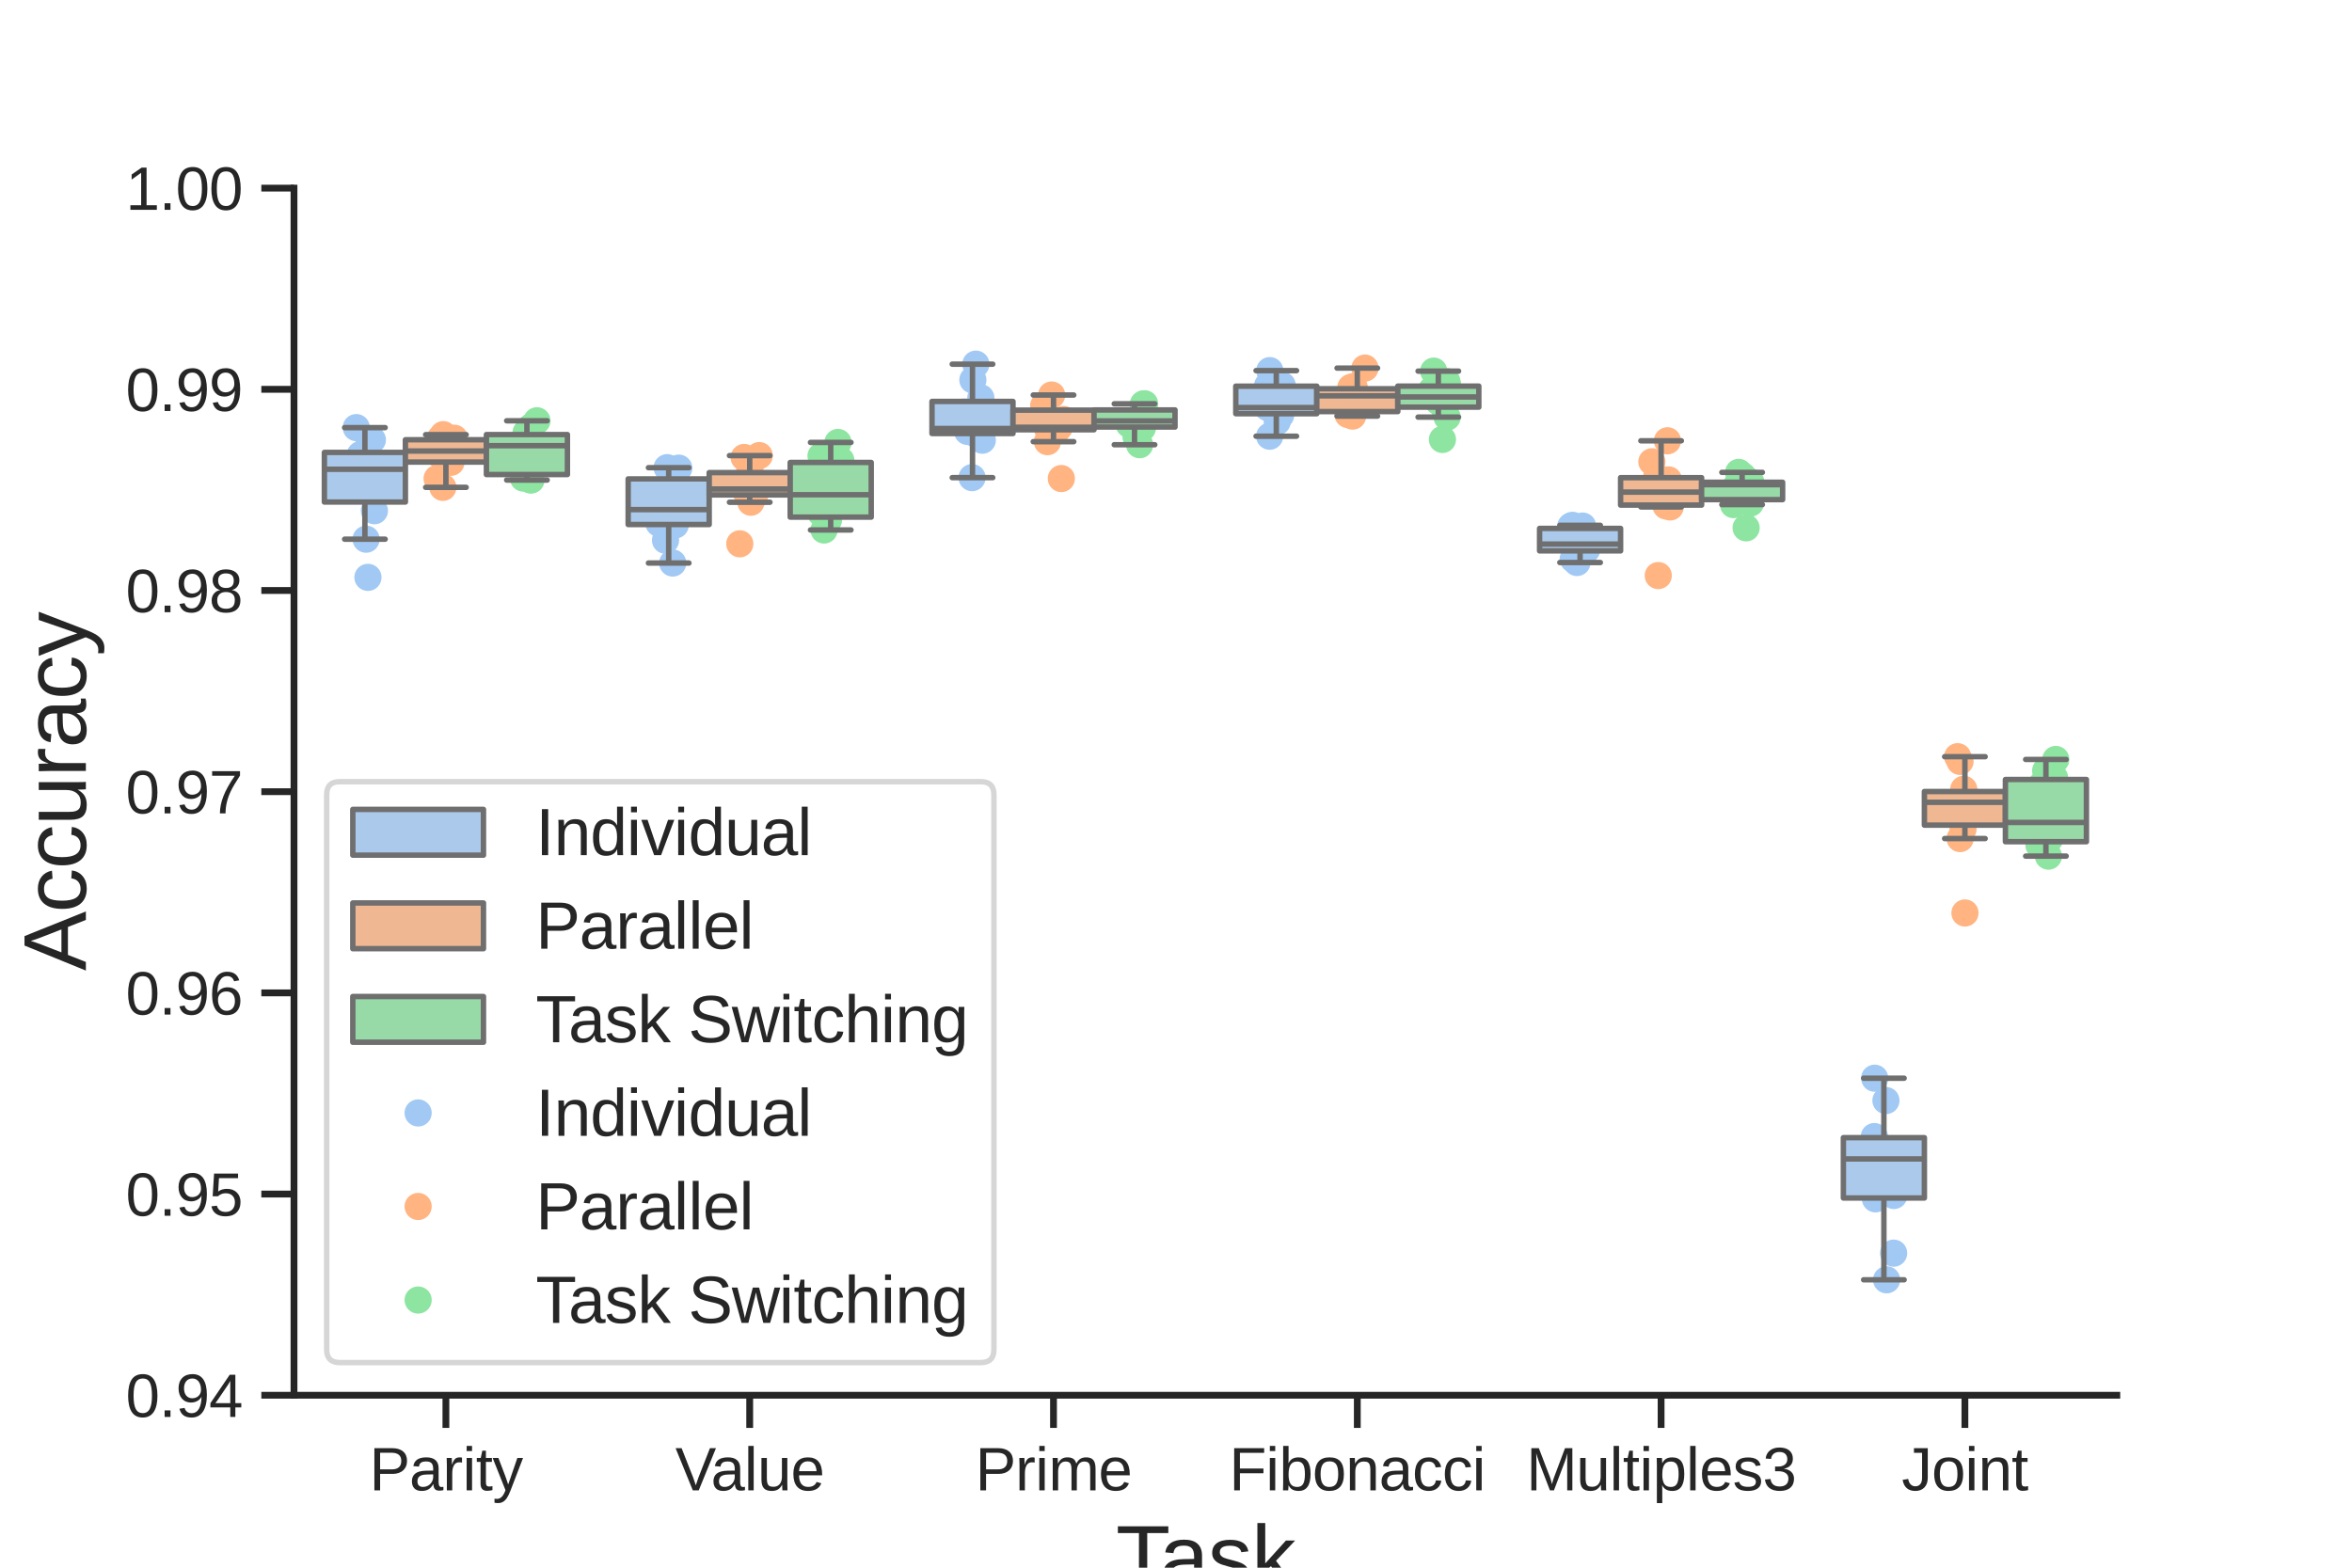 <?xml version="1.0" encoding="utf-8" standalone="no"?>
<!DOCTYPE svg PUBLIC "-//W3C//DTD SVG 1.1//EN"
  "http://www.w3.org/Graphics/SVG/1.1/DTD/svg11.dtd">
<svg xmlns:xlink="http://www.w3.org/1999/xlink" width="432pt" height="288pt" viewBox="0 0 432 288" xmlns="http://www.w3.org/2000/svg" version="1.1">
 <defs>
  <style type="text/css">*{stroke-linejoin: round; stroke-linecap: butt}</style>
 </defs>
 <g id="figure_1">
  <g id="patch_1">
   <path d="M 0 288 
L 432 288 
L 432 0 
L 0 0 
z
" style="fill: #ffffff"/>
  </g>
  <g id="axes_1">
   <g id="patch_2">
    <path d="M 54 256.32 
L 388.8 256.32 
L 388.8 34.56 
L 54 34.56 
z
" style="fill: #ffffff"/>
   </g>
   <g id="PathCollection_1">
    <defs>
     <path id="C0_0_fe25f63059" d="M 0 2.5 
C 0.663 2.5 1.299 2.237 1.768 1.768 
C 2.237 1.299 2.5 0.663 2.5 -0 
C 2.5 -0.663 2.237 -1.299 1.768 -1.768 
C 1.299 -2.237 0.663 -2.5 0 -2.5 
C -0.663 -2.5 -1.299 -2.237 -1.768 -1.768 
C -2.237 -1.299 -2.5 -0.663 -2.5 0 
C -2.5 0.663 -2.237 1.299 -1.768 1.768 
C -1.299 2.237 -0.663 2.5 0 2.5 
z
"/>
    </defs>
    <g clip-path="url(#pa7d237ea78)">
     <use xlink:href="#C0_0_fe25f63059" x="67.002" y="82.97" style="fill: #a1c9f4"/>
    </g>
    <g clip-path="url(#pa7d237ea78)">
     <use xlink:href="#C0_0_fe25f63059" x="66.175" y="83.543" style="fill: #a1c9f4"/>
    </g>
    <g clip-path="url(#pa7d237ea78)">
     <use xlink:href="#C0_0_fe25f63059" x="67.243" y="99.053" style="fill: #a1c9f4"/>
    </g>
    <g clip-path="url(#pa7d237ea78)">
     <use xlink:href="#C0_0_fe25f63059" x="68.395" y="80.804" style="fill: #a1c9f4"/>
    </g>
    <g clip-path="url(#pa7d237ea78)">
     <use xlink:href="#C0_0_fe25f63059" x="67.581" y="106.069" style="fill: #a1c9f4"/>
    </g>
    <g clip-path="url(#pa7d237ea78)">
     <use xlink:href="#C0_0_fe25f63059" x="68.585" y="85.643" style="fill: #a1c9f4"/>
    </g>
    <g clip-path="url(#pa7d237ea78)">
     <use xlink:href="#C0_0_fe25f63059" x="68.771" y="93.824" style="fill: #a1c9f4"/>
    </g>
    <g clip-path="url(#pa7d237ea78)">
     <use xlink:href="#C0_0_fe25f63059" x="65.44" y="78.556" style="fill: #a1c9f4"/>
    </g>
    <g clip-path="url(#pa7d237ea78)">
     <use xlink:href="#C0_0_fe25f63059" x="66.34" y="86.777" style="fill: #a1c9f4"/>
    </g>
    <g clip-path="url(#pa7d237ea78)">
     <use xlink:href="#C0_0_fe25f63059" x="67.921" y="87.446" style="fill: #a1c9f4"/>
    </g>
   </g>
   <g id="PathCollection_2">
    <defs>
     <path id="C1_0_786dddd88d" d="M 0 2.5 
C 0.663 2.5 1.299 2.237 1.768 1.768 
C 2.237 1.299 2.5 0.663 2.5 -0 
C 2.5 -0.663 2.237 -1.299 1.768 -1.768 
C 1.299 -2.237 0.663 -2.5 0 -2.5 
C -0.663 -2.5 -1.299 -2.237 -1.768 -1.768 
C -2.237 -1.299 -2.5 -0.663 -2.5 0 
C -2.5 0.663 -2.237 1.299 -1.768 1.768 
C -1.299 2.237 -0.663 2.5 0 2.5 
z
"/>
    </defs>
    <g clip-path="url(#pa7d237ea78)">
     <use xlink:href="#C1_0_786dddd88d" x="82.832" y="84.925" style="fill: #ffb482"/>
    </g>
    <g clip-path="url(#pa7d237ea78)">
     <use xlink:href="#C1_0_786dddd88d" x="80.818" y="81.562" style="fill: #ffb482"/>
    </g>
    <g clip-path="url(#pa7d237ea78)">
     <use xlink:href="#C1_0_786dddd88d" x="81.414" y="79.851" style="fill: #ffb482"/>
    </g>
    <g clip-path="url(#pa7d237ea78)">
     <use xlink:href="#C1_0_786dddd88d" x="81.341" y="89.531" style="fill: #ffb482"/>
    </g>
    <g clip-path="url(#pa7d237ea78)">
     <use xlink:href="#C1_0_786dddd88d" x="80.878" y="80.528" style="fill: #ffb482"/>
    </g>
    <g clip-path="url(#pa7d237ea78)">
     <use xlink:href="#C1_0_786dddd88d" x="82.468" y="84.773" style="fill: #ffb482"/>
    </g>
    <g clip-path="url(#pa7d237ea78)">
     <use xlink:href="#C1_0_786dddd88d" x="80.443" y="83.352" style="fill: #ffb482"/>
    </g>
    <g clip-path="url(#pa7d237ea78)">
     <use xlink:href="#C1_0_786dddd88d" x="83.447" y="80.509" style="fill: #ffb482"/>
    </g>
    <g clip-path="url(#pa7d237ea78)">
     <use xlink:href="#C1_0_786dddd88d" x="81.425" y="82.358" style="fill: #ffb482"/>
    </g>
    <g clip-path="url(#pa7d237ea78)">
     <use xlink:href="#C1_0_786dddd88d" x="80.285" y="87.914" style="fill: #ffb482"/>
    </g>
   </g>
   <g id="PathCollection_3">
    <defs>
     <path id="C2_0_1ee367bd73" d="M 0 2.5 
C 0.663 2.5 1.299 2.237 1.768 1.768 
C 2.237 1.299 2.5 0.663 2.5 -0 
C 2.5 -0.663 2.237 -1.299 1.768 -1.768 
C 1.299 -2.237 0.663 -2.5 0 -2.5 
C -0.663 -2.5 -1.299 -2.237 -1.768 -1.768 
C -2.237 -1.299 -2.5 -0.663 -2.5 0 
C -2.5 0.663 -2.237 1.299 -1.768 1.768 
C -1.299 2.237 -0.663 2.5 0 2.5 
z
"/>
    </defs>
    <g clip-path="url(#pa7d237ea78)">
     <use xlink:href="#C2_0_1ee367bd73" x="95.862" y="85.247" style="fill: #8de5a1"/>
    </g>
    <g clip-path="url(#pa7d237ea78)">
     <use xlink:href="#C2_0_1ee367bd73" x="97.953" y="81.735" style="fill: #8de5a1"/>
    </g>
    <g clip-path="url(#pa7d237ea78)">
     <use xlink:href="#C2_0_1ee367bd73" x="97.563" y="78.392" style="fill: #8de5a1"/>
    </g>
    <g clip-path="url(#pa7d237ea78)">
     <use xlink:href="#C2_0_1ee367bd73" x="96.816" y="82.017" style="fill: #8de5a1"/>
    </g>
    <g clip-path="url(#pa7d237ea78)">
     <use xlink:href="#C2_0_1ee367bd73" x="97.521" y="88.102" style="fill: #8de5a1"/>
    </g>
    <g clip-path="url(#pa7d237ea78)">
     <use xlink:href="#C2_0_1ee367bd73" x="97.506" y="88.191" style="fill: #8de5a1"/>
    </g>
    <g clip-path="url(#pa7d237ea78)">
     <use xlink:href="#C2_0_1ee367bd73" x="96.134" y="87.826" style="fill: #8de5a1"/>
    </g>
    <g clip-path="url(#pa7d237ea78)">
     <use xlink:href="#C2_0_1ee367bd73" x="96.625" y="79.469" style="fill: #8de5a1"/>
    </g>
    <g clip-path="url(#pa7d237ea78)">
     <use xlink:href="#C2_0_1ee367bd73" x="98.62" y="77.301" style="fill: #8de5a1"/>
    </g>
    <g clip-path="url(#pa7d237ea78)">
     <use xlink:href="#C2_0_1ee367bd73" x="96.803" y="80.928" style="fill: #8de5a1"/>
    </g>
   </g>
   <g id="PathCollection_4">
    <defs>
     <path id="C3_0_5f2dbc0c1c" d="M 0 2.5 
C 0.663 2.5 1.299 2.237 1.768 1.768 
C 2.237 1.299 2.5 0.663 2.5 -0 
C 2.5 -0.663 2.237 -1.299 1.768 -1.768 
C 1.299 -2.237 0.663 -2.5 0 -2.5 
C -0.663 -2.5 -1.299 -2.237 -1.768 -1.768 
C -2.237 -1.299 -2.5 -0.663 -2.5 0 
C -2.5 0.663 -2.237 1.299 -1.768 1.768 
C -1.299 2.237 -0.663 2.5 0 2.5 
z
"/>
    </defs>
    <g clip-path="url(#pa7d237ea78)">
     <use xlink:href="#C3_0_5f2dbc0c1c" x="123.309" y="87.273" style="fill: #a1c9f4"/>
    </g>
    <g clip-path="url(#pa7d237ea78)">
     <use xlink:href="#C3_0_5f2dbc0c1c" x="121.438" y="90.091" style="fill: #a1c9f4"/>
    </g>
    <g clip-path="url(#pa7d237ea78)">
     <use xlink:href="#C3_0_5f2dbc0c1c" x="121.026" y="96.129" style="fill: #a1c9f4"/>
    </g>
    <g clip-path="url(#pa7d237ea78)">
     <use xlink:href="#C3_0_5f2dbc0c1c" x="124.364" y="95.328" style="fill: #a1c9f4"/>
    </g>
    <g clip-path="url(#pa7d237ea78)">
     <use xlink:href="#C3_0_5f2dbc0c1c" x="122.238" y="99.247" style="fill: #a1c9f4"/>
    </g>
    <g clip-path="url(#pa7d237ea78)">
     <use xlink:href="#C3_0_5f2dbc0c1c" x="123.562" y="103.436" style="fill: #a1c9f4"/>
    </g>
    <g clip-path="url(#pa7d237ea78)">
     <use xlink:href="#C3_0_5f2dbc0c1c" x="122.536" y="85.917" style="fill: #a1c9f4"/>
    </g>
    <g clip-path="url(#pa7d237ea78)">
     <use xlink:href="#C3_0_5f2dbc0c1c" x="124.024" y="96.441" style="fill: #a1c9f4"/>
    </g>
    <g clip-path="url(#pa7d237ea78)">
     <use xlink:href="#C3_0_5f2dbc0c1c" x="124.672" y="86.003" style="fill: #a1c9f4"/>
    </g>
    <g clip-path="url(#pa7d237ea78)">
     <use xlink:href="#C3_0_5f2dbc0c1c" x="123.061" y="91.916" style="fill: #a1c9f4"/>
    </g>
   </g>
   <g id="PathCollection_5">
    <defs>
     <path id="C4_0_f9fc5b14b0" d="M 0 2.5 
C 0.663 2.5 1.299 2.237 1.768 1.768 
C 2.237 1.299 2.5 0.663 2.5 -0 
C 2.5 -0.663 2.237 -1.299 1.768 -1.768 
C 1.299 -2.237 0.663 -2.5 0 -2.5 
C -0.663 -2.5 -1.299 -2.237 -1.768 -1.768 
C -2.237 -1.299 -2.5 -0.663 -2.5 0 
C -2.5 0.663 -2.237 1.299 -1.768 1.768 
C -1.299 2.237 -0.663 2.5 0 2.5 
z
"/>
    </defs>
    <g clip-path="url(#pa7d237ea78)">
     <use xlink:href="#C4_0_f9fc5b14b0" x="137.911" y="92.266" style="fill: #ffb482"/>
    </g>
    <g clip-path="url(#pa7d237ea78)">
     <use xlink:href="#C4_0_f9fc5b14b0" x="138.574" y="91.134" style="fill: #ffb482"/>
    </g>
    <g clip-path="url(#pa7d237ea78)">
     <use xlink:href="#C4_0_f9fc5b14b0" x="137.73" y="86.183" style="fill: #ffb482"/>
    </g>
    <g clip-path="url(#pa7d237ea78)">
     <use xlink:href="#C4_0_f9fc5b14b0" x="135.88" y="99.903" style="fill: #ffb482"/>
    </g>
    <g clip-path="url(#pa7d237ea78)">
     <use xlink:href="#C4_0_f9fc5b14b0" x="139.453" y="83.697" style="fill: #ffb482"/>
    </g>
    <g clip-path="url(#pa7d237ea78)">
     <use xlink:href="#C4_0_f9fc5b14b0" x="136.683" y="84.038" style="fill: #ffb482"/>
    </g>
    <g clip-path="url(#pa7d237ea78)">
     <use xlink:href="#C4_0_f9fc5b14b0" x="137" y="89.402" style="fill: #ffb482"/>
    </g>
    <g clip-path="url(#pa7d237ea78)">
     <use xlink:href="#C4_0_f9fc5b14b0" x="137.022" y="90.275" style="fill: #ffb482"/>
    </g>
    <g clip-path="url(#pa7d237ea78)">
     <use xlink:href="#C4_0_f9fc5b14b0" x="138.17" y="88.748" style="fill: #ffb482"/>
    </g>
    <g clip-path="url(#pa7d237ea78)">
     <use xlink:href="#C4_0_f9fc5b14b0" x="136.982" y="90.284" style="fill: #ffb482"/>
    </g>
   </g>
   <g id="PathCollection_6">
    <defs>
     <path id="C5_0_fd50d432bc" d="M 0 2.5 
C 0.663 2.5 1.299 2.237 1.768 1.768 
C 2.237 1.299 2.5 0.663 2.5 -0 
C 2.5 -0.663 2.237 -1.299 1.768 -1.768 
C 1.299 -2.237 0.663 -2.5 0 -2.5 
C -0.663 -2.5 -1.299 -2.237 -1.768 -1.768 
C -2.237 -1.299 -2.5 -0.663 -2.5 0 
C -2.5 0.663 -2.237 1.299 -1.768 1.768 
C -1.299 2.237 -0.663 2.5 0 2.5 
z
"/>
    </defs>
    <g clip-path="url(#pa7d237ea78)">
     <use xlink:href="#C5_0_fd50d432bc" x="151.989" y="95.165" style="fill: #8de5a1"/>
    </g>
    <g clip-path="url(#pa7d237ea78)">
     <use xlink:href="#C5_0_fd50d432bc" x="154.12" y="87.567" style="fill: #8de5a1"/>
    </g>
    <g clip-path="url(#pa7d237ea78)">
     <use xlink:href="#C5_0_fd50d432bc" x="153.912" y="81.279" style="fill: #8de5a1"/>
    </g>
    <g clip-path="url(#pa7d237ea78)">
     <use xlink:href="#C5_0_fd50d432bc" x="151.356" y="97.364" style="fill: #8de5a1"/>
    </g>
    <g clip-path="url(#pa7d237ea78)">
     <use xlink:href="#C5_0_fd50d432bc" x="153.954" y="86.126" style="fill: #8de5a1"/>
    </g>
    <g clip-path="url(#pa7d237ea78)">
     <use xlink:href="#C5_0_fd50d432bc" x="151.459" y="94.518" style="fill: #8de5a1"/>
    </g>
    <g clip-path="url(#pa7d237ea78)">
     <use xlink:href="#C5_0_fd50d432bc" x="152.173" y="95.526" style="fill: #8de5a1"/>
    </g>
    <g clip-path="url(#pa7d237ea78)">
     <use xlink:href="#C5_0_fd50d432bc" x="150.799" y="83.764" style="fill: #8de5a1"/>
    </g>
    <g clip-path="url(#pa7d237ea78)">
     <use xlink:href="#C5_0_fd50d432bc" x="154.438" y="84.57" style="fill: #8de5a1"/>
    </g>
    <g clip-path="url(#pa7d237ea78)">
     <use xlink:href="#C5_0_fd50d432bc" x="150.743" y="94.215" style="fill: #8de5a1"/>
    </g>
   </g>
   <g id="PathCollection_7">
    <defs>
     <path id="C6_0_f102b05a46" d="M 0 2.5 
C 0.663 2.5 1.299 2.237 1.768 1.768 
C 2.237 1.299 2.5 0.663 2.5 -0 
C 2.5 -0.663 2.237 -1.299 1.768 -1.768 
C 1.299 -2.237 0.663 -2.5 0 -2.5 
C -0.663 -2.5 -1.299 -2.237 -1.768 -1.768 
C -2.237 -1.299 -2.5 -0.663 -2.5 0 
C -2.5 0.663 -2.237 1.299 -1.768 1.768 
C -1.299 2.237 -0.663 2.5 0 2.5 
z
"/>
    </defs>
    <g clip-path="url(#pa7d237ea78)">
     <use xlink:href="#C6_0_f102b05a46" x="179.237" y="66.899" style="fill: #a1c9f4"/>
    </g>
    <g clip-path="url(#pa7d237ea78)">
     <use xlink:href="#C6_0_f102b05a46" x="178.54" y="87.745" style="fill: #a1c9f4"/>
    </g>
    <g clip-path="url(#pa7d237ea78)">
     <use xlink:href="#C6_0_f102b05a46" x="177.287" y="78.185" style="fill: #a1c9f4"/>
    </g>
    <g clip-path="url(#pa7d237ea78)">
     <use xlink:href="#C6_0_f102b05a46" x="177.144" y="75.699" style="fill: #a1c9f4"/>
    </g>
    <g clip-path="url(#pa7d237ea78)">
     <use xlink:href="#C6_0_f102b05a46" x="179.143" y="79.687" style="fill: #a1c9f4"/>
    </g>
    <g clip-path="url(#pa7d237ea78)">
     <use xlink:href="#C6_0_f102b05a46" x="180.154" y="73.099" style="fill: #a1c9f4"/>
    </g>
    <g clip-path="url(#pa7d237ea78)">
     <use xlink:href="#C6_0_f102b05a46" x="180.424" y="80.868" style="fill: #a1c9f4"/>
    </g>
    <g clip-path="url(#pa7d237ea78)">
     <use xlink:href="#C6_0_f102b05a46" x="178.689" y="69.799" style="fill: #a1c9f4"/>
    </g>
    <g clip-path="url(#pa7d237ea78)">
     <use xlink:href="#C6_0_f102b05a46" x="177.716" y="79.259" style="fill: #a1c9f4"/>
    </g>
    <g clip-path="url(#pa7d237ea78)">
     <use xlink:href="#C6_0_f102b05a46" x="179.964" y="79.517" style="fill: #a1c9f4"/>
    </g>
   </g>
   <g id="PathCollection_8">
    <defs>
     <path id="C7_0_e130a6f4f7" d="M 0 2.5 
C 0.663 2.5 1.299 2.237 1.768 1.768 
C 2.237 1.299 2.5 0.663 2.5 -0 
C 2.5 -0.663 2.237 -1.299 1.768 -1.768 
C 1.299 -2.237 0.663 -2.5 0 -2.5 
C -0.663 -2.5 -1.299 -2.237 -1.768 -1.768 
C -2.237 -1.299 -2.5 -0.663 -2.5 0 
C -2.5 0.663 -2.237 1.299 -1.768 1.768 
C -1.299 2.237 -0.663 2.5 0 2.5 
z
"/>
    </defs>
    <g clip-path="url(#pa7d237ea78)">
     <use xlink:href="#C7_0_e130a6f4f7" x="191.707" y="74.51" style="fill: #ffb482"/>
    </g>
    <g clip-path="url(#pa7d237ea78)">
     <use xlink:href="#C7_0_e130a6f4f7" x="195.328" y="77.057" style="fill: #ffb482"/>
    </g>
    <g clip-path="url(#pa7d237ea78)">
     <use xlink:href="#C7_0_e130a6f4f7" x="193.159" y="72.569" style="fill: #ffb482"/>
    </g>
    <g clip-path="url(#pa7d237ea78)">
     <use xlink:href="#C7_0_e130a6f4f7" x="194.937" y="87.913" style="fill: #ffb482"/>
    </g>
    <g clip-path="url(#pa7d237ea78)">
     <use xlink:href="#C7_0_e130a6f4f7" x="194.103" y="79.041" style="fill: #ffb482"/>
    </g>
    <g clip-path="url(#pa7d237ea78)">
     <use xlink:href="#C7_0_e130a6f4f7" x="191.733" y="74.771" style="fill: #ffb482"/>
    </g>
    <g clip-path="url(#pa7d237ea78)">
     <use xlink:href="#C7_0_e130a6f4f7" x="192.393" y="78.691" style="fill: #ffb482"/>
    </g>
    <g clip-path="url(#pa7d237ea78)">
     <use xlink:href="#C7_0_e130a6f4f7" x="192.388" y="81.137" style="fill: #ffb482"/>
    </g>
    <g clip-path="url(#pa7d237ea78)">
     <use xlink:href="#C7_0_e130a6f4f7" x="192.495" y="78.511" style="fill: #ffb482"/>
    </g>
    <g clip-path="url(#pa7d237ea78)">
     <use xlink:href="#C7_0_e130a6f4f7" x="194.583" y="78.475" style="fill: #ffb482"/>
    </g>
   </g>
   <g id="PathCollection_9">
    <defs>
     <path id="C8_0_32b5f445c6" d="M 0 2.5 
C 0.663 2.5 1.299 2.237 1.768 1.768 
C 2.237 1.299 2.5 0.663 2.5 -0 
C 2.5 -0.663 2.237 -1.299 1.768 -1.768 
C 1.299 -2.237 0.663 -2.5 0 -2.5 
C -0.663 -2.5 -1.299 -2.237 -1.768 -1.768 
C -2.237 -1.299 -2.5 -0.663 -2.5 0 
C -2.5 0.663 -2.237 1.299 -1.768 1.768 
C -1.299 2.237 -0.663 2.5 0 2.5 
z
"/>
    </defs>
    <g clip-path="url(#pa7d237ea78)">
     <use xlink:href="#C8_0_32b5f445c6" x="209.825" y="78.616" style="fill: #8de5a1"/>
    </g>
    <g clip-path="url(#pa7d237ea78)">
     <use xlink:href="#C8_0_32b5f445c6" x="210.236" y="74.179" style="fill: #8de5a1"/>
    </g>
    <g clip-path="url(#pa7d237ea78)">
     <use xlink:href="#C8_0_32b5f445c6" x="210.01" y="74.215" style="fill: #8de5a1"/>
    </g>
    <g clip-path="url(#pa7d237ea78)">
     <use xlink:href="#C8_0_32b5f445c6" x="210.103" y="75.352" style="fill: #8de5a1"/>
    </g>
    <g clip-path="url(#pa7d237ea78)">
     <use xlink:href="#C8_0_32b5f445c6" x="209.319" y="81.699" style="fill: #8de5a1"/>
    </g>
    <g clip-path="url(#pa7d237ea78)">
     <use xlink:href="#C8_0_32b5f445c6" x="207.389" y="77.961" style="fill: #8de5a1"/>
    </g>
    <g clip-path="url(#pa7d237ea78)">
     <use xlink:href="#C8_0_32b5f445c6" x="208.717" y="77.294" style="fill: #8de5a1"/>
    </g>
    <g clip-path="url(#pa7d237ea78)">
     <use xlink:href="#C8_0_32b5f445c6" x="210.074" y="75.296" style="fill: #8de5a1"/>
    </g>
    <g clip-path="url(#pa7d237ea78)">
     <use xlink:href="#C8_0_32b5f445c6" x="209.124" y="77.351" style="fill: #8de5a1"/>
    </g>
    <g clip-path="url(#pa7d237ea78)">
     <use xlink:href="#C8_0_32b5f445c6" x="208.667" y="80.269" style="fill: #8de5a1"/>
    </g>
   </g>
   <g id="PathCollection_10">
    <defs>
     <path id="C9_0_565feb6ca4" d="M 0 2.5 
C 0.663 2.5 1.299 2.237 1.768 1.768 
C 2.237 1.299 2.5 0.663 2.5 -0 
C 2.5 -0.663 2.237 -1.299 1.768 -1.768 
C 1.299 -2.237 0.663 -2.5 0 -2.5 
C -0.663 -2.5 -1.299 -2.237 -1.768 -1.768 
C -2.237 -1.299 -2.5 -0.663 -2.5 0 
C -2.5 0.663 -2.237 1.299 -1.768 1.768 
C -1.299 2.237 -0.663 2.5 0 2.5 
z
"/>
    </defs>
    <g clip-path="url(#pa7d237ea78)">
     <use xlink:href="#C9_0_565feb6ca4" x="232.805" y="74.861" style="fill: #a1c9f4"/>
    </g>
    <g clip-path="url(#pa7d237ea78)">
     <use xlink:href="#C9_0_565feb6ca4" x="234.592" y="77.461" style="fill: #a1c9f4"/>
    </g>
    <g clip-path="url(#pa7d237ea78)">
     <use xlink:href="#C9_0_565feb6ca4" x="234.341" y="74.885" style="fill: #a1c9f4"/>
    </g>
    <g clip-path="url(#pa7d237ea78)">
     <use xlink:href="#C9_0_565feb6ca4" x="235.221" y="76.266" style="fill: #a1c9f4"/>
    </g>
    <g clip-path="url(#pa7d237ea78)">
     <use xlink:href="#C9_0_565feb6ca4" x="235.255" y="75.199" style="fill: #a1c9f4"/>
    </g>
    <g clip-path="url(#pa7d237ea78)">
     <use xlink:href="#C9_0_565feb6ca4" x="233.227" y="68.086" style="fill: #a1c9f4"/>
    </g>
    <g clip-path="url(#pa7d237ea78)">
     <use xlink:href="#C9_0_565feb6ca4" x="235.238" y="71.273" style="fill: #a1c9f4"/>
    </g>
    <g clip-path="url(#pa7d237ea78)">
     <use xlink:href="#C9_0_565feb6ca4" x="232.837" y="70.83" style="fill: #a1c9f4"/>
    </g>
    <g clip-path="url(#pa7d237ea78)">
     <use xlink:href="#C9_0_565feb6ca4" x="235.505" y="70.786" style="fill: #a1c9f4"/>
    </g>
    <g clip-path="url(#pa7d237ea78)">
     <use xlink:href="#C9_0_565feb6ca4" x="233.201" y="80.137" style="fill: #a1c9f4"/>
    </g>
   </g>
   <g id="PathCollection_11">
    <defs>
     <path id="Ca_0_1239bf5459" d="M 0 2.5 
C 0.663 2.5 1.299 2.237 1.768 1.768 
C 2.237 1.299 2.5 0.663 2.5 -0 
C 2.5 -0.663 2.237 -1.299 1.768 -1.768 
C 1.299 -2.237 0.663 -2.5 0 -2.5 
C -0.663 -2.5 -1.299 -2.237 -1.768 -1.768 
C -2.237 -1.299 -2.5 -0.663 -2.5 0 
C -2.5 0.663 -2.237 1.299 -1.768 1.768 
C -1.299 2.237 -0.663 2.5 0 2.5 
z
"/>
    </defs>
    <g clip-path="url(#pa7d237ea78)">
     <use xlink:href="#Ca_0_1239bf5459" x="247.591" y="76.147" style="fill: #ffb482"/>
    </g>
    <g clip-path="url(#pa7d237ea78)">
     <use xlink:href="#Ca_0_1239bf5459" x="247.719" y="72.741" style="fill: #ffb482"/>
    </g>
    <g clip-path="url(#pa7d237ea78)">
     <use xlink:href="#Ca_0_1239bf5459" x="250.705" y="67.623" style="fill: #ffb482"/>
    </g>
    <g clip-path="url(#pa7d237ea78)">
     <use xlink:href="#Ca_0_1239bf5459" x="248.44" y="76.438" style="fill: #ffb482"/>
    </g>
    <g clip-path="url(#pa7d237ea78)">
     <use xlink:href="#Ca_0_1239bf5459" x="248.687" y="71.005" style="fill: #ffb482"/>
    </g>
    <g clip-path="url(#pa7d237ea78)">
     <use xlink:href="#Ca_0_1239bf5459" x="247.71" y="74.61" style="fill: #ffb482"/>
    </g>
    <g clip-path="url(#pa7d237ea78)">
     <use xlink:href="#Ca_0_1239bf5459" x="248.124" y="71.174" style="fill: #ffb482"/>
    </g>
    <g clip-path="url(#pa7d237ea78)">
     <use xlink:href="#Ca_0_1239bf5459" x="248.152" y="75.943" style="fill: #ffb482"/>
    </g>
    <g clip-path="url(#pa7d237ea78)">
     <use xlink:href="#Ca_0_1239bf5459" x="249.051" y="72.141" style="fill: #ffb482"/>
    </g>
    <g clip-path="url(#pa7d237ea78)">
     <use xlink:href="#Ca_0_1239bf5459" x="248.637" y="72.703" style="fill: #ffb482"/>
    </g>
   </g>
   <g id="PathCollection_12">
    <defs>
     <path id="Cb_0_0b0e47e390" d="M 0 2.5 
C 0.663 2.5 1.299 2.237 1.768 1.768 
C 2.237 1.299 2.5 0.663 2.5 -0 
C 2.5 -0.663 2.237 -1.299 1.768 -1.768 
C 1.299 -2.237 0.663 -2.5 0 -2.5 
C -0.663 -2.5 -1.299 -2.237 -1.768 -1.768 
C -2.237 -1.299 -2.5 -0.663 -2.5 0 
C -2.5 0.663 -2.237 1.299 -1.768 1.768 
C -1.299 2.237 -0.663 2.5 0 2.5 
z
"/>
    </defs>
    <g clip-path="url(#pa7d237ea78)">
     <use xlink:href="#Cb_0_0b0e47e390" x="264.173" y="73.779" style="fill: #8de5a1"/>
    </g>
    <g clip-path="url(#pa7d237ea78)">
     <use xlink:href="#Cb_0_0b0e47e390" x="264.937" y="80.732" style="fill: #8de5a1"/>
    </g>
    <g clip-path="url(#pa7d237ea78)">
     <use xlink:href="#Cb_0_0b0e47e390" x="266.012" y="72.075" style="fill: #8de5a1"/>
    </g>
    <g clip-path="url(#pa7d237ea78)">
     <use xlink:href="#Cb_0_0b0e47e390" x="265.322" y="74.001" style="fill: #8de5a1"/>
    </g>
    <g clip-path="url(#pa7d237ea78)">
     <use xlink:href="#Cb_0_0b0e47e390" x="265.326" y="75.063" style="fill: #8de5a1"/>
    </g>
    <g clip-path="url(#pa7d237ea78)">
     <use xlink:href="#Cb_0_0b0e47e390" x="262.986" y="71.594" style="fill: #8de5a1"/>
    </g>
    <g clip-path="url(#pa7d237ea78)">
     <use xlink:href="#Cb_0_0b0e47e390" x="263.33" y="68.178" style="fill: #8de5a1"/>
    </g>
    <g clip-path="url(#pa7d237ea78)">
     <use xlink:href="#Cb_0_0b0e47e390" x="265.758" y="70.109" style="fill: #8de5a1"/>
    </g>
    <g clip-path="url(#pa7d237ea78)">
     <use xlink:href="#Cb_0_0b0e47e390" x="265.887" y="70.708" style="fill: #8de5a1"/>
    </g>
    <g clip-path="url(#pa7d237ea78)">
     <use xlink:href="#Cb_0_0b0e47e390" x="265.799" y="76.629" style="fill: #8de5a1"/>
    </g>
   </g>
   <g id="PathCollection_13">
    <defs>
     <path id="Cc_0_9b05ff17e0" d="M 0 2.5 
C 0.663 2.5 1.299 2.237 1.768 1.768 
C 2.237 1.299 2.5 0.663 2.5 -0 
C 2.5 -0.663 2.237 -1.299 1.768 -1.768 
C 1.299 -2.237 0.663 -2.5 0 -2.5 
C -0.663 -2.5 -1.299 -2.237 -1.768 -1.768 
C -2.237 -1.299 -2.5 -0.663 -2.5 0 
C -2.5 0.663 -2.237 1.299 -1.768 1.768 
C -1.299 2.237 -0.663 2.5 0 2.5 
z
"/>
    </defs>
    <g clip-path="url(#pa7d237ea78)">
     <use xlink:href="#Cc_0_9b05ff17e0" x="291.425" y="100.983" style="fill: #a1c9f4"/>
    </g>
    <g clip-path="url(#pa7d237ea78)">
     <use xlink:href="#Cc_0_9b05ff17e0" x="290.892" y="101.272" style="fill: #a1c9f4"/>
    </g>
    <g clip-path="url(#pa7d237ea78)">
     <use xlink:href="#Cc_0_9b05ff17e0" x="288.509" y="96.688" style="fill: #a1c9f4"/>
    </g>
    <g clip-path="url(#pa7d237ea78)">
     <use xlink:href="#Cc_0_9b05ff17e0" x="288.953" y="102.711" style="fill: #a1c9f4"/>
    </g>
    <g clip-path="url(#pa7d237ea78)">
     <use xlink:href="#Cc_0_9b05ff17e0" x="288.815" y="96.508" style="fill: #a1c9f4"/>
    </g>
    <g clip-path="url(#pa7d237ea78)">
     <use xlink:href="#Cc_0_9b05ff17e0" x="290.684" y="96.647" style="fill: #a1c9f4"/>
    </g>
    <g clip-path="url(#pa7d237ea78)">
     <use xlink:href="#Cc_0_9b05ff17e0" x="290.286" y="100.191" style="fill: #a1c9f4"/>
    </g>
    <g clip-path="url(#pa7d237ea78)">
     <use xlink:href="#Cc_0_9b05ff17e0" x="289.647" y="103.34" style="fill: #a1c9f4"/>
    </g>
    <g clip-path="url(#pa7d237ea78)">
     <use xlink:href="#Cc_0_9b05ff17e0" x="288.926" y="98.244" style="fill: #a1c9f4"/>
    </g>
    <g clip-path="url(#pa7d237ea78)">
     <use xlink:href="#Cc_0_9b05ff17e0" x="291.186" y="99.707" style="fill: #a1c9f4"/>
    </g>
   </g>
   <g id="PathCollection_14">
    <defs>
     <path id="Cd_0_95f9d154a1" d="M 0 2.5 
C 0.663 2.5 1.299 2.237 1.768 1.768 
C 2.237 1.299 2.5 0.663 2.5 -0 
C 2.5 -0.663 2.237 -1.299 1.768 -1.768 
C 1.299 -2.237 0.663 -2.5 0 -2.5 
C -0.663 -2.5 -1.299 -2.237 -1.768 -1.768 
C -2.237 -1.299 -2.5 -0.663 -2.5 0 
C -2.5 0.663 -2.237 1.299 -1.768 1.768 
C -1.299 2.237 -0.663 2.5 0 2.5 
z
"/>
    </defs>
    <g clip-path="url(#pa7d237ea78)">
     <use xlink:href="#Cd_0_95f9d154a1" x="305.823" y="89.604" style="fill: #ffb482"/>
    </g>
    <g clip-path="url(#pa7d237ea78)">
     <use xlink:href="#Cd_0_95f9d154a1" x="306.767" y="93.129" style="fill: #ffb482"/>
    </g>
    <g clip-path="url(#pa7d237ea78)">
     <use xlink:href="#Cd_0_95f9d154a1" x="303.405" y="84.838" style="fill: #ffb482"/>
    </g>
    <g clip-path="url(#pa7d237ea78)">
     <use xlink:href="#Cd_0_95f9d154a1" x="304.581" y="105.738" style="fill: #ffb482"/>
    </g>
    <g clip-path="url(#pa7d237ea78)">
     <use xlink:href="#Cd_0_95f9d154a1" x="306.271" y="80.977" style="fill: #ffb482"/>
    </g>
    <g clip-path="url(#pa7d237ea78)">
     <use xlink:href="#Cd_0_95f9d154a1" x="305.091" y="91.198" style="fill: #ffb482"/>
    </g>
    <g clip-path="url(#pa7d237ea78)">
     <use xlink:href="#Cd_0_95f9d154a1" x="304.284" y="87.612" style="fill: #ffb482"/>
    </g>
    <g clip-path="url(#pa7d237ea78)">
     <use xlink:href="#Cd_0_95f9d154a1" x="306.465" y="88.168" style="fill: #ffb482"/>
    </g>
    <g clip-path="url(#pa7d237ea78)">
     <use xlink:href="#Cd_0_95f9d154a1" x="306.016" y="92.946" style="fill: #ffb482"/>
    </g>
    <g clip-path="url(#pa7d237ea78)">
     <use xlink:href="#Cd_0_95f9d154a1" x="305.974" y="92.313" style="fill: #ffb482"/>
    </g>
   </g>
   <g id="PathCollection_15">
    <defs>
     <path id="Ce_0_96b19f61e0" d="M 0 2.5 
C 0.663 2.5 1.299 2.237 1.768 1.768 
C 2.237 1.299 2.5 0.663 2.5 -0 
C 2.5 -0.663 2.237 -1.299 1.768 -1.768 
C 1.299 -2.237 0.663 -2.5 0 -2.5 
C -0.663 -2.5 -1.299 -2.237 -1.768 -1.768 
C -2.237 -1.299 -2.5 -0.663 -2.5 0 
C -2.5 0.663 -2.237 1.299 -1.768 1.768 
C -1.299 2.237 -0.663 2.5 0 2.5 
z
"/>
    </defs>
    <g clip-path="url(#pa7d237ea78)">
     <use xlink:href="#Ce_0_96b19f61e0" x="321.506" y="92.422" style="fill: #8de5a1"/>
    </g>
    <g clip-path="url(#pa7d237ea78)">
     <use xlink:href="#Ce_0_96b19f61e0" x="319.348" y="86.781" style="fill: #8de5a1"/>
    </g>
    <g clip-path="url(#pa7d237ea78)">
     <use xlink:href="#Ce_0_96b19f61e0" x="320.933" y="88.946" style="fill: #8de5a1"/>
    </g>
    <g clip-path="url(#pa7d237ea78)">
     <use xlink:href="#Ce_0_96b19f61e0" x="320.715" y="96.971" style="fill: #8de5a1"/>
    </g>
    <g clip-path="url(#pa7d237ea78)">
     <use xlink:href="#Ce_0_96b19f61e0" x="320.11" y="87.425" style="fill: #8de5a1"/>
    </g>
    <g clip-path="url(#pa7d237ea78)">
     <use xlink:href="#Ce_0_96b19f61e0" x="318.395" y="92.7" style="fill: #8de5a1"/>
    </g>
    <g clip-path="url(#pa7d237ea78)">
     <use xlink:href="#Ce_0_96b19f61e0" x="319.748" y="89.147" style="fill: #8de5a1"/>
    </g>
    <g clip-path="url(#pa7d237ea78)">
     <use xlink:href="#Ce_0_96b19f61e0" x="318.406" y="89.872" style="fill: #8de5a1"/>
    </g>
    <g clip-path="url(#pa7d237ea78)">
     <use xlink:href="#Ce_0_96b19f61e0" x="321.567" y="88.547" style="fill: #8de5a1"/>
    </g>
    <g clip-path="url(#pa7d237ea78)">
     <use xlink:href="#Ce_0_96b19f61e0" x="319.186" y="88.748" style="fill: #8de5a1"/>
    </g>
   </g>
   <g id="PathCollection_16">
    <defs>
     <path id="Cf_0_1c8a80c85c" d="M 0 2.5 
C 0.663 2.5 1.299 2.237 1.768 1.768 
C 2.237 1.299 2.5 0.663 2.5 -0 
C 2.5 -0.663 2.237 -1.299 1.768 -1.768 
C 1.299 -2.237 0.663 -2.5 0 -2.5 
C -0.663 -2.5 -1.299 -2.237 -1.768 -1.768 
C -2.237 -1.299 -2.5 -0.663 -2.5 0 
C -2.5 0.663 -2.237 1.299 -1.768 1.768 
C -1.299 2.237 -0.663 2.5 0 2.5 
z
"/>
    </defs>
    <g clip-path="url(#pa7d237ea78)">
     <use xlink:href="#Cf_0_1c8a80c85c" x="344.332" y="198.079" style="fill: #a1c9f4"/>
    </g>
    <g clip-path="url(#pa7d237ea78)">
     <use xlink:href="#Cf_0_1c8a80c85c" x="347.85" y="219.624" style="fill: #a1c9f4"/>
    </g>
    <g clip-path="url(#pa7d237ea78)">
     <use xlink:href="#Cf_0_1c8a80c85c" x="346.517" y="235.111" style="fill: #a1c9f4"/>
    </g>
    <g clip-path="url(#pa7d237ea78)">
     <use xlink:href="#Cf_0_1c8a80c85c" x="344.265" y="208.797" style="fill: #a1c9f4"/>
    </g>
    <g clip-path="url(#pa7d237ea78)">
     <use xlink:href="#Cf_0_1c8a80c85c" x="347.811" y="230.216" style="fill: #a1c9f4"/>
    </g>
    <g clip-path="url(#pa7d237ea78)">
     <use xlink:href="#Cf_0_1c8a80c85c" x="347.25" y="212.202" style="fill: #a1c9f4"/>
    </g>
    <g clip-path="url(#pa7d237ea78)">
     <use xlink:href="#Cf_0_1c8a80c85c" x="346.657" y="213.616" style="fill: #a1c9f4"/>
    </g>
    <g clip-path="url(#pa7d237ea78)">
     <use xlink:href="#Cf_0_1c8a80c85c" x="344.573" y="209.616" style="fill: #a1c9f4"/>
    </g>
    <g clip-path="url(#pa7d237ea78)">
     <use xlink:href="#Cf_0_1c8a80c85c" x="346.398" y="202.18" style="fill: #a1c9f4"/>
    </g>
    <g clip-path="url(#pa7d237ea78)">
     <use xlink:href="#Cf_0_1c8a80c85c" x="344.473" y="220.237" style="fill: #a1c9f4"/>
    </g>
   </g>
   <g id="PathCollection_17">
    <defs>
     <path id="C10_0_5fe0f7c647" d="M 0 2.5 
C 0.663 2.5 1.299 2.237 1.768 1.768 
C 2.237 1.299 2.5 0.663 2.5 -0 
C 2.5 -0.663 2.237 -1.299 1.768 -1.768 
C 1.299 -2.237 0.663 -2.5 0 -2.5 
C -0.663 -2.5 -1.299 -2.237 -1.768 -1.768 
C -2.237 -1.299 -2.5 -0.663 -2.5 0 
C -2.5 0.663 -2.237 1.299 -1.768 1.768 
C -1.299 2.237 -0.663 2.5 0 2.5 
z
"/>
    </defs>
    <g clip-path="url(#pa7d237ea78)">
     <use xlink:href="#C10_0_5fe0f7c647" x="360.549" y="152.329" style="fill: #ffb482"/>
    </g>
    <g clip-path="url(#pa7d237ea78)">
     <use xlink:href="#C10_0_5fe0f7c647" x="361.468" y="146.631" style="fill: #ffb482"/>
    </g>
    <g clip-path="url(#pa7d237ea78)">
     <use xlink:href="#C10_0_5fe0f7c647" x="359.57" y="139.012" style="fill: #ffb482"/>
    </g>
    <g clip-path="url(#pa7d237ea78)">
     <use xlink:href="#C10_0_5fe0f7c647" x="360.91" y="167.723" style="fill: #ffb482"/>
    </g>
    <g clip-path="url(#pa7d237ea78)">
     <use xlink:href="#C10_0_5fe0f7c647" x="360.006" y="139.877" style="fill: #ffb482"/>
    </g>
    <g clip-path="url(#pa7d237ea78)">
     <use xlink:href="#C10_0_5fe0f7c647" x="360.688" y="145.004" style="fill: #ffb482"/>
    </g>
    <g clip-path="url(#pa7d237ea78)">
     <use xlink:href="#C10_0_5fe0f7c647" x="361.053" y="147.611" style="fill: #ffb482"/>
    </g>
    <g clip-path="url(#pa7d237ea78)">
     <use xlink:href="#C10_0_5fe0f7c647" x="361.416" y="147.176" style="fill: #ffb482"/>
    </g>
    <g clip-path="url(#pa7d237ea78)">
     <use xlink:href="#C10_0_5fe0f7c647" x="360.551" y="149.357" style="fill: #ffb482"/>
    </g>
    <g clip-path="url(#pa7d237ea78)">
     <use xlink:href="#C10_0_5fe0f7c647" x="360.023" y="154.053" style="fill: #ffb482"/>
    </g>
   </g>
   <g id="PathCollection_18">
    <defs>
     <path id="C11_0_5618968848" d="M 0 2.5 
C 0.663 2.5 1.299 2.237 1.768 1.768 
C 2.237 1.299 2.5 0.663 2.5 -0 
C 2.5 -0.663 2.237 -1.299 1.768 -1.768 
C 1.299 -2.237 0.663 -2.5 0 -2.5 
C -0.663 -2.5 -1.299 -2.237 -1.768 -1.768 
C -2.237 -1.299 -2.5 -0.663 -2.5 0 
C -2.5 0.663 -2.237 1.299 -1.768 1.768 
C -1.299 2.237 -0.663 2.5 0 2.5 
z
"/>
    </defs>
    <g clip-path="url(#pa7d237ea78)">
     <use xlink:href="#C11_0_5618968848" x="375.741" y="154.819" style="fill: #8de5a1"/>
    </g>
    <g clip-path="url(#pa7d237ea78)">
     <use xlink:href="#C11_0_5618968848" x="375.003" y="144.146" style="fill: #8de5a1"/>
    </g>
    <g clip-path="url(#pa7d237ea78)">
     <use xlink:href="#C11_0_5618968848" x="377.37" y="142.889" style="fill: #8de5a1"/>
    </g>
    <g clip-path="url(#pa7d237ea78)">
     <use xlink:href="#C11_0_5618968848" x="375.151" y="153.312" style="fill: #8de5a1"/>
    </g>
    <g clip-path="url(#pa7d237ea78)">
     <use xlink:href="#C11_0_5618968848" x="377.266" y="148.875" style="fill: #8de5a1"/>
    </g>
    <g clip-path="url(#pa7d237ea78)">
     <use xlink:href="#C11_0_5618968848" x="376.242" y="157.279" style="fill: #8de5a1"/>
    </g>
    <g clip-path="url(#pa7d237ea78)">
     <use xlink:href="#C11_0_5618968848" x="376.5" y="154.071" style="fill: #8de5a1"/>
    </g>
    <g clip-path="url(#pa7d237ea78)">
     <use xlink:href="#C11_0_5618968848" x="375.734" y="141.582" style="fill: #8de5a1"/>
    </g>
    <g clip-path="url(#pa7d237ea78)">
     <use xlink:href="#C11_0_5618968848" x="377.592" y="139.519" style="fill: #8de5a1"/>
    </g>
    <g clip-path="url(#pa7d237ea78)">
     <use xlink:href="#C11_0_5618968848" x="374.506" y="155.285" style="fill: #8de5a1"/>
    </g>
   </g>
   <g id="line2d_1"/>
   <g id="line2d_2"/>
   <g id="line2d_3"/>
   <g id="matplotlib.axis_1">
    <g id="xtick_1">
     <g id="line2d_4">
      <defs>
       <path id="mcce080a5ff" d="M 0 0 
L 0 6 
" style="stroke: #262626; stroke-width: 1.25"/>
      </defs>
      <g>
       <use xlink:href="#mcce080a5ff" x="81.9" y="256.32" style="fill: #262626; stroke: #262626; stroke-width: 1.25"/>
      </g>
     </g>
     <g id="text_1">
      <!-- Parity -->
      <g style="fill: #262626" transform="translate(67.841 273.792) scale(0.11 -0.11)">
       <defs>
        <path id="LiberationSans-50" d="M 3931 3078 
Q 3931 2453 3523 2084 
Q 3116 1716 2416 1716 
L 1122 1716 
L 1122 0 
L 525 0 
L 525 4403 
L 2378 4403 
Q 3119 4403 3525 4056 
Q 3931 3709 3931 3078 
z
M 3331 3072 
Q 3331 3925 2306 3925 
L 1122 3925 
L 1122 2188 
L 2331 2188 
Q 3331 2188 3331 3072 
z
" transform="scale(0.016)"/>
        <path id="LiberationSans-61" d="M 1294 -63 
Q 784 -63 528 206 
Q 272 475 272 944 
Q 272 1469 617 1750 
Q 963 2031 1731 2050 
L 2491 2063 
L 2491 2247 
Q 2491 2659 2316 2837 
Q 2141 3016 1766 3016 
Q 1388 3016 1216 2887 
Q 1044 2759 1009 2478 
L 422 2531 
Q 566 3444 1778 3444 
Q 2416 3444 2737 3151 
Q 3059 2859 3059 2306 
L 3059 850 
Q 3059 600 3125 473 
Q 3191 347 3375 347 
Q 3456 347 3559 369 
L 3559 19 
Q 3347 -31 3125 -31 
Q 2813 -31 2670 133 
Q 2528 297 2509 647 
L 2491 647 
Q 2275 259 1989 98 
Q 1703 -63 1294 -63 
z
M 1422 359 
Q 1731 359 1972 500 
Q 2213 641 2352 886 
Q 2491 1131 2491 1391 
L 2491 1669 
L 1875 1656 
Q 1478 1650 1273 1575 
Q 1069 1500 959 1344 
Q 850 1188 850 934 
Q 850 659 998 509 
Q 1147 359 1422 359 
z
" transform="scale(0.016)"/>
        <path id="LiberationSans-72" d="M 444 0 
L 444 2594 
Q 444 2950 425 3381 
L 956 3381 
Q 981 2806 981 2691 
L 994 2691 
Q 1128 3125 1303 3284 
Q 1478 3444 1797 3444 
Q 1909 3444 2025 3413 
L 2025 2897 
Q 1913 2928 1725 2928 
Q 1375 2928 1190 2626 
Q 1006 2325 1006 1763 
L 1006 0 
L 444 0 
z
" transform="scale(0.016)"/>
        <path id="LiberationSans-69" d="M 428 4100 
L 428 4638 
L 991 4638 
L 991 4100 
L 428 4100 
z
M 428 0 
L 428 3381 
L 991 3381 
L 991 0 
L 428 0 
z
" transform="scale(0.016)"/>
        <path id="LiberationSans-74" d="M 1731 25 
Q 1453 -50 1163 -50 
Q 488 -50 488 716 
L 488 2972 
L 97 2972 
L 97 3381 
L 509 3381 
L 675 4138 
L 1050 4138 
L 1050 3381 
L 1675 3381 
L 1675 2972 
L 1050 2972 
L 1050 838 
Q 1050 594 1129 495 
Q 1209 397 1406 397 
Q 1519 397 1731 441 
L 1731 25 
z
" transform="scale(0.016)"/>
        <path id="LiberationSans-79" d="M 597 -1328 
Q 366 -1328 209 -1294 
L 209 -872 
Q 328 -891 472 -891 
Q 997 -891 1303 -119 
L 1356 16 
L 16 3381 
L 616 3381 
L 1328 1513 
Q 1344 1469 1366 1408 
Q 1388 1347 1506 1000 
Q 1625 653 1634 613 
L 1853 1228 
L 2594 3381 
L 3188 3381 
L 1888 0 
Q 1678 -541 1497 -805 
Q 1316 -1069 1095 -1198 
Q 875 -1328 597 -1328 
z
" transform="scale(0.016)"/>
       </defs>
       <use xlink:href="#LiberationSans-50"/>
       <use xlink:href="#LiberationSans-61" x="66.699"/>
       <use xlink:href="#LiberationSans-72" x="122.314"/>
       <use xlink:href="#LiberationSans-69" x="155.615"/>
       <use xlink:href="#LiberationSans-74" x="177.832"/>
       <use xlink:href="#LiberationSans-79" x="205.615"/>
      </g>
     </g>
    </g>
    <g id="xtick_2">
     <g id="line2d_5">
      <g>
       <use xlink:href="#mcce080a5ff" x="137.7" y="256.32" style="fill: #262626; stroke: #262626; stroke-width: 1.25"/>
      </g>
     </g>
     <g id="text_2">
      <!-- Value -->
      <g style="fill: #262626" transform="translate(124.039 273.792) scale(0.11 -0.11)">
       <defs>
        <path id="LiberationSans-56" d="M 2444 0 
L 1825 0 
L 28 4403 
L 656 4403 
L 1875 1303 
L 2138 525 
L 2400 1303 
L 3613 4403 
L 4241 4403 
L 2444 0 
z
" transform="scale(0.016)"/>
        <path id="LiberationSans-6c" d="M 431 0 
L 431 4638 
L 994 4638 
L 994 0 
L 431 0 
z
" transform="scale(0.016)"/>
        <path id="LiberationSans-75" d="M 981 3381 
L 981 1238 
Q 981 903 1047 718 
Q 1113 534 1256 453 
Q 1400 372 1678 372 
Q 2084 372 2318 650 
Q 2553 928 2553 1422 
L 2553 3381 
L 3116 3381 
L 3116 722 
Q 3116 131 3134 0 
L 2603 0 
Q 2600 16 2597 84 
Q 2594 153 2589 242 
Q 2584 331 2578 578 
L 2569 578 
Q 2375 228 2120 82 
Q 1866 -63 1488 -63 
Q 931 -63 673 214 
Q 416 491 416 1128 
L 416 3381 
L 981 3381 
z
" transform="scale(0.016)"/>
        <path id="LiberationSans-65" d="M 863 1572 
Q 863 991 1103 675 
Q 1344 359 1806 359 
Q 2172 359 2392 506 
Q 2613 653 2691 878 
L 3184 738 
Q 2881 -63 1806 -63 
Q 1056 -63 664 384 
Q 272 831 272 1713 
Q 272 2550 664 2997 
Q 1056 3444 1784 3444 
Q 3275 3444 3275 1647 
L 3275 1572 
L 863 1572 
z
M 2694 2003 
Q 2647 2538 2422 2783 
Q 2197 3028 1775 3028 
Q 1366 3028 1127 2754 
Q 888 2481 869 2003 
L 2694 2003 
z
" transform="scale(0.016)"/>
       </defs>
       <use xlink:href="#LiberationSans-56"/>
       <use xlink:href="#LiberationSans-61" x="59.324"/>
       <use xlink:href="#LiberationSans-6c" x="114.939"/>
       <use xlink:href="#LiberationSans-75" x="137.156"/>
       <use xlink:href="#LiberationSans-65" x="192.771"/>
      </g>
     </g>
    </g>
    <g id="xtick_3">
     <g id="line2d_6">
      <g>
       <use xlink:href="#mcce080a5ff" x="193.5" y="256.32" style="fill: #262626; stroke: #262626; stroke-width: 1.25"/>
      </g>
     </g>
     <g id="text_3">
      <!-- Prime -->
      <g style="fill: #262626" transform="translate(179.138 273.792) scale(0.11 -0.11)">
       <defs>
        <path id="LiberationSans-6d" d="M 2400 0 
L 2400 2144 
Q 2400 2634 2265 2821 
Q 2131 3009 1781 3009 
Q 1422 3009 1212 2734 
Q 1003 2459 1003 1959 
L 1003 0 
L 444 0 
L 444 2659 
Q 444 3250 425 3381 
L 956 3381 
Q 959 3366 962 3297 
Q 966 3228 970 3139 
Q 975 3050 981 2803 
L 991 2803 
Q 1172 3163 1406 3303 
Q 1641 3444 1978 3444 
Q 2363 3444 2586 3291 
Q 2809 3138 2897 2803 
L 2906 2803 
Q 3081 3144 3329 3294 
Q 3578 3444 3931 3444 
Q 4444 3444 4676 3166 
Q 4909 2888 4909 2253 
L 4909 0 
L 4353 0 
L 4353 2144 
Q 4353 2634 4218 2821 
Q 4084 3009 3734 3009 
Q 3366 3009 3161 2736 
Q 2956 2463 2956 1959 
L 2956 0 
L 2400 0 
z
" transform="scale(0.016)"/>
       </defs>
       <use xlink:href="#LiberationSans-50"/>
       <use xlink:href="#LiberationSans-72" x="66.699"/>
       <use xlink:href="#LiberationSans-69" x="100"/>
       <use xlink:href="#LiberationSans-6d" x="122.217"/>
       <use xlink:href="#LiberationSans-65" x="205.518"/>
      </g>
     </g>
    </g>
    <g id="xtick_4">
     <g id="line2d_7">
      <g>
       <use xlink:href="#mcce080a5ff" x="249.3" y="256.32" style="fill: #262626; stroke: #262626; stroke-width: 1.25"/>
      </g>
     </g>
     <g id="text_4">
      <!-- Fibonacci -->
      <g style="fill: #262626" transform="translate(225.763 273.792) scale(0.11 -0.11)">
       <defs>
        <path id="LiberationSans-46" d="M 1122 3916 
L 1122 2278 
L 3578 2278 
L 3578 1784 
L 1122 1784 
L 1122 0 
L 525 0 
L 525 4403 
L 3653 4403 
L 3653 3916 
L 1122 3916 
z
" transform="scale(0.016)"/>
        <path id="LiberationSans-62" d="M 3291 1706 
Q 3291 -63 2047 -63 
Q 1663 -63 1408 76 
Q 1153 216 994 525 
L 988 525 
Q 988 428 975 229 
Q 963 31 956 0 
L 413 0 
Q 431 169 431 697 
L 431 4638 
L 994 4638 
L 994 3316 
Q 994 3113 981 2838 
L 994 2838 
Q 1150 3163 1408 3303 
Q 1666 3444 2047 3444 
Q 2688 3444 2989 3012 
Q 3291 2581 3291 1706 
z
M 2700 1688 
Q 2700 2397 2512 2703 
Q 2325 3009 1903 3009 
Q 1428 3009 1211 2684 
Q 994 2359 994 1653 
Q 994 988 1206 670 
Q 1419 353 1897 353 
Q 2322 353 2511 667 
Q 2700 981 2700 1688 
z
" transform="scale(0.016)"/>
        <path id="LiberationSans-6f" d="M 3291 1694 
Q 3291 806 2900 371 
Q 2509 -63 1766 -63 
Q 1025 -63 647 389 
Q 269 841 269 1694 
Q 269 3444 1784 3444 
Q 2559 3444 2925 3017 
Q 3291 2591 3291 1694 
z
M 2700 1694 
Q 2700 2394 2492 2711 
Q 2284 3028 1794 3028 
Q 1300 3028 1079 2704 
Q 859 2381 859 1694 
Q 859 1025 1076 689 
Q 1294 353 1759 353 
Q 2266 353 2483 678 
Q 2700 1003 2700 1694 
z
" transform="scale(0.016)"/>
        <path id="LiberationSans-6e" d="M 2578 0 
L 2578 2144 
Q 2578 2478 2512 2662 
Q 2447 2847 2303 2928 
Q 2159 3009 1881 3009 
Q 1475 3009 1240 2731 
Q 1006 2453 1006 1959 
L 1006 0 
L 444 0 
L 444 2659 
Q 444 3250 425 3381 
L 956 3381 
Q 959 3366 962 3297 
Q 966 3228 970 3139 
Q 975 3050 981 2803 
L 991 2803 
Q 1184 3153 1439 3298 
Q 1694 3444 2072 3444 
Q 2628 3444 2886 3167 
Q 3144 2891 3144 2253 
L 3144 0 
L 2578 0 
z
" transform="scale(0.016)"/>
        <path id="LiberationSans-63" d="M 859 1706 
Q 859 1031 1071 706 
Q 1284 381 1713 381 
Q 2013 381 2214 543 
Q 2416 706 2463 1044 
L 3031 1006 
Q 2966 519 2616 228 
Q 2266 -63 1728 -63 
Q 1019 -63 645 385 
Q 272 834 272 1694 
Q 272 2547 647 2995 
Q 1022 3444 1722 3444 
Q 2241 3444 2583 3175 
Q 2925 2906 3013 2434 
L 2434 2391 
Q 2391 2672 2212 2837 
Q 2034 3003 1706 3003 
Q 1259 3003 1059 2706 
Q 859 2409 859 1706 
z
" transform="scale(0.016)"/>
       </defs>
       <use xlink:href="#LiberationSans-46"/>
       <use xlink:href="#LiberationSans-69" x="61.084"/>
       <use xlink:href="#LiberationSans-62" x="83.301"/>
       <use xlink:href="#LiberationSans-6f" x="138.916"/>
       <use xlink:href="#LiberationSans-6e" x="194.531"/>
       <use xlink:href="#LiberationSans-61" x="250.146"/>
       <use xlink:href="#LiberationSans-63" x="305.762"/>
       <use xlink:href="#LiberationSans-63" x="355.762"/>
       <use xlink:href="#LiberationSans-69" x="405.762"/>
      </g>
     </g>
    </g>
    <g id="xtick_5">
     <g id="line2d_8">
      <g>
       <use xlink:href="#mcce080a5ff" x="305.1" y="256.32" style="fill: #262626; stroke: #262626; stroke-width: 1.25"/>
      </g>
     </g>
     <g id="text_5">
      <!-- Multiples3 -->
      <g style="fill: #262626" transform="translate(280.341 273.792) scale(0.11 -0.11)">
       <defs>
        <path id="LiberationSans-4d" d="M 4269 0 
L 4269 2938 
Q 4269 3425 4297 3875 
Q 4144 3316 4022 3000 
L 2884 0 
L 2466 0 
L 1313 3000 
L 1138 3531 
L 1034 3875 
L 1044 3528 
L 1056 2938 
L 1056 0 
L 525 0 
L 525 4403 
L 1309 4403 
L 2481 1350 
Q 2544 1166 2601 955 
Q 2659 744 2678 650 
Q 2703 775 2783 1029 
Q 2863 1284 2891 1350 
L 4041 4403 
L 4806 4403 
L 4806 0 
L 4269 0 
z
" transform="scale(0.016)"/>
        <path id="LiberationSans-70" d="M 3291 1706 
Q 3291 -63 2047 -63 
Q 1266 -63 997 525 
L 981 525 
Q 994 500 994 -6 
L 994 -1328 
L 431 -1328 
L 431 2691 
Q 431 3213 413 3381 
L 956 3381 
Q 959 3369 965 3292 
Q 972 3216 980 3056 
Q 988 2897 988 2838 
L 1000 2838 
Q 1150 3150 1397 3295 
Q 1644 3441 2047 3441 
Q 2672 3441 2981 3022 
Q 3291 2603 3291 1706 
z
M 2700 1694 
Q 2700 2400 2509 2703 
Q 2319 3006 1903 3006 
Q 1569 3006 1380 2865 
Q 1191 2725 1092 2426 
Q 994 2128 994 1650 
Q 994 984 1206 668 
Q 1419 353 1897 353 
Q 2316 353 2508 661 
Q 2700 969 2700 1694 
z
" transform="scale(0.016)"/>
        <path id="LiberationSans-73" d="M 2969 934 
Q 2969 456 2608 196 
Q 2247 -63 1597 -63 
Q 966 -63 623 145 
Q 281 353 178 794 
L 675 891 
Q 747 619 972 492 
Q 1197 366 1597 366 
Q 2025 366 2223 497 
Q 2422 628 2422 891 
Q 2422 1091 2284 1216 
Q 2147 1341 1841 1422 
L 1438 1528 
Q 953 1653 748 1773 
Q 544 1894 428 2066 
Q 313 2238 313 2488 
Q 313 2950 642 3192 
Q 972 3434 1603 3434 
Q 2163 3434 2492 3237 
Q 2822 3041 2909 2606 
L 2403 2544 
Q 2356 2769 2151 2889 
Q 1947 3009 1603 3009 
Q 1222 3009 1040 2893 
Q 859 2778 859 2544 
Q 859 2400 934 2306 
Q 1009 2213 1156 2147 
Q 1303 2081 1775 1966 
Q 2222 1853 2419 1758 
Q 2616 1663 2730 1547 
Q 2844 1431 2906 1279 
Q 2969 1128 2969 934 
z
" transform="scale(0.016)"/>
        <path id="LiberationSans-33" d="M 3278 1216 
Q 3278 606 2890 271 
Q 2503 -63 1784 -63 
Q 1116 -63 717 239 
Q 319 541 244 1131 
L 825 1184 
Q 938 403 1784 403 
Q 2209 403 2451 612 
Q 2694 822 2694 1234 
Q 2694 1594 2417 1795 
Q 2141 1997 1619 1997 
L 1300 1997 
L 1300 2484 
L 1606 2484 
Q 2069 2484 2323 2686 
Q 2578 2888 2578 3244 
Q 2578 3597 2370 3801 
Q 2163 4006 1753 4006 
Q 1381 4006 1151 3815 
Q 922 3625 884 3278 
L 319 3322 
Q 381 3863 767 4166 
Q 1153 4469 1759 4469 
Q 2422 4469 2789 4161 
Q 3156 3853 3156 3303 
Q 3156 2881 2920 2617 
Q 2684 2353 2234 2259 
L 2234 2247 
Q 2728 2194 3003 1916 
Q 3278 1638 3278 1216 
z
" transform="scale(0.016)"/>
       </defs>
       <use xlink:href="#LiberationSans-4d"/>
       <use xlink:href="#LiberationSans-75" x="83.301"/>
       <use xlink:href="#LiberationSans-6c" x="138.916"/>
       <use xlink:href="#LiberationSans-74" x="161.133"/>
       <use xlink:href="#LiberationSans-69" x="188.916"/>
       <use xlink:href="#LiberationSans-70" x="211.133"/>
       <use xlink:href="#LiberationSans-6c" x="266.748"/>
       <use xlink:href="#LiberationSans-65" x="288.965"/>
       <use xlink:href="#LiberationSans-73" x="344.58"/>
       <use xlink:href="#LiberationSans-33" x="394.58"/>
      </g>
     </g>
    </g>
    <g id="xtick_6">
     <g id="line2d_9">
      <g>
       <use xlink:href="#mcce080a5ff" x="360.9" y="256.32" style="fill: #262626; stroke: #262626; stroke-width: 1.25"/>
      </g>
     </g>
     <g id="text_6">
      <!-- Joint -->
      <g style="fill: #262626" transform="translate(349.283 273.792) scale(0.11 -0.11)">
       <defs>
        <path id="LiberationSans-4a" d="M 1428 -63 
Q 309 -63 100 1094 
L 684 1191 
Q 741 828 937 625 
Q 1134 422 1431 422 
Q 1756 422 1943 645 
Q 2131 869 2131 1300 
L 2131 3916 
L 1284 3916 
L 1284 4403 
L 2725 4403 
L 2725 1313 
Q 2725 672 2378 304 
Q 2031 -63 1428 -63 
z
" transform="scale(0.016)"/>
       </defs>
       <use xlink:href="#LiberationSans-4a"/>
       <use xlink:href="#LiberationSans-6f" x="50"/>
       <use xlink:href="#LiberationSans-69" x="105.615"/>
       <use xlink:href="#LiberationSans-6e" x="127.832"/>
       <use xlink:href="#LiberationSans-74" x="183.447"/>
      </g>
     </g>
    </g>
    <g id="text_7">
     <!-- Task -->
     <g style="fill: #262626" transform="translate(204.955 291.669) scale(0.16 -0.16)">
      <defs>
       <path id="LiberationSans-54" d="M 2250 3916 
L 2250 0 
L 1656 0 
L 1656 3916 
L 144 3916 
L 144 4403 
L 3763 4403 
L 3763 3916 
L 2250 3916 
z
" transform="scale(0.016)"/>
       <path id="LiberationSans-6b" d="M 2550 0 
L 1406 1544 
L 994 1203 
L 994 0 
L 431 0 
L 431 4638 
L 994 4638 
L 994 1741 
L 2478 3381 
L 3138 3381 
L 1766 1928 
L 3209 0 
L 2550 0 
z
" transform="scale(0.016)"/>
      </defs>
      <use xlink:href="#LiberationSans-54"/>
      <use xlink:href="#LiberationSans-61" x="49.959"/>
      <use xlink:href="#LiberationSans-73" x="105.574"/>
      <use xlink:href="#LiberationSans-6b" x="155.574"/>
     </g>
    </g>
   </g>
   <g id="matplotlib.axis_2">
    <g id="ytick_1">
     <g id="line2d_10">
      <defs>
       <path id="m6e581d14c6" d="M 0 0 
L -6 0 
" style="stroke: #262626; stroke-width: 1.25"/>
      </defs>
      <g>
       <use xlink:href="#m6e581d14c6" x="54" y="256.32" style="fill: #262626; stroke: #262626; stroke-width: 1.25"/>
      </g>
     </g>
     <g id="text_8">
      <!-- 0.94 -->
      <g style="fill: #262626" transform="translate(23.093 260.306) scale(0.11 -0.11)">
       <defs>
        <path id="LiberationSans-30" d="M 3309 2203 
Q 3309 1100 2920 518 
Q 2531 -63 1772 -63 
Q 1013 -63 631 515 
Q 250 1094 250 2203 
Q 250 3338 620 3903 
Q 991 4469 1791 4469 
Q 2569 4469 2939 3897 
Q 3309 3325 3309 2203 
z
M 2738 2203 
Q 2738 3156 2517 3584 
Q 2297 4013 1791 4013 
Q 1272 4013 1045 3591 
Q 819 3169 819 2203 
Q 819 1266 1048 831 
Q 1278 397 1778 397 
Q 2275 397 2506 840 
Q 2738 1284 2738 2203 
z
" transform="scale(0.016)"/>
        <path id="LiberationSans-2e" d="M 584 0 
L 584 684 
L 1194 684 
L 1194 0 
L 584 0 
z
" transform="scale(0.016)"/>
        <path id="LiberationSans-39" d="M 3256 2291 
Q 3256 1156 2842 546 
Q 2428 -63 1663 -63 
Q 1147 -63 836 154 
Q 525 372 391 856 
L 928 941 
Q 1097 391 1672 391 
Q 2156 391 2422 841 
Q 2688 1291 2700 2125 
Q 2575 1844 2272 1673 
Q 1969 1503 1606 1503 
Q 1013 1503 656 1909 
Q 300 2316 300 2988 
Q 300 3678 687 4073 
Q 1075 4469 1766 4469 
Q 2500 4469 2878 3925 
Q 3256 3381 3256 2291 
z
M 2644 2834 
Q 2644 3366 2400 3689 
Q 2156 4013 1747 4013 
Q 1341 4013 1106 3736 
Q 872 3459 872 2988 
Q 872 2506 1106 2226 
Q 1341 1947 1741 1947 
Q 1984 1947 2193 2058 
Q 2403 2169 2523 2372 
Q 2644 2575 2644 2834 
z
" transform="scale(0.016)"/>
        <path id="LiberationSans-34" d="M 2753 997 
L 2753 0 
L 2222 0 
L 2222 997 
L 147 997 
L 147 1434 
L 2163 4403 
L 2753 4403 
L 2753 1441 
L 3372 1441 
L 3372 997 
L 2753 997 
z
M 2222 3769 
Q 2216 3750 2134 3603 
Q 2053 3456 2013 3397 
L 884 1734 
L 716 1503 
L 666 1441 
L 2222 1441 
L 2222 3769 
z
" transform="scale(0.016)"/>
       </defs>
       <use xlink:href="#LiberationSans-30"/>
       <use xlink:href="#LiberationSans-2e" x="55.615"/>
       <use xlink:href="#LiberationSans-39" x="83.398"/>
       <use xlink:href="#LiberationSans-34" x="139.014"/>
      </g>
     </g>
    </g>
    <g id="ytick_2">
     <g id="line2d_11">
      <g>
       <use xlink:href="#m6e581d14c6" x="54" y="219.36" style="fill: #262626; stroke: #262626; stroke-width: 1.25"/>
      </g>
     </g>
     <g id="text_9">
      <!-- 0.95 -->
      <g style="fill: #262626" transform="translate(23.093 223.346) scale(0.11 -0.11)">
       <defs>
        <path id="LiberationSans-35" d="M 3291 1434 
Q 3291 738 2877 337 
Q 2463 -63 1728 -63 
Q 1113 -63 734 206 
Q 356 475 256 984 
L 825 1050 
Q 1003 397 1741 397 
Q 2194 397 2450 670 
Q 2706 944 2706 1422 
Q 2706 1838 2448 2094 
Q 2191 2350 1753 2350 
Q 1525 2350 1328 2278 
Q 1131 2206 934 2034 
L 384 2034 
L 531 4403 
L 3034 4403 
L 3034 3925 
L 1044 3925 
L 959 2528 
Q 1325 2809 1869 2809 
Q 2519 2809 2905 2428 
Q 3291 2047 3291 1434 
z
" transform="scale(0.016)"/>
       </defs>
       <use xlink:href="#LiberationSans-30"/>
       <use xlink:href="#LiberationSans-2e" x="55.615"/>
       <use xlink:href="#LiberationSans-39" x="83.398"/>
       <use xlink:href="#LiberationSans-35" x="139.014"/>
      </g>
     </g>
    </g>
    <g id="ytick_3">
     <g id="line2d_12">
      <g>
       <use xlink:href="#m6e581d14c6" x="54" y="182.4" style="fill: #262626; stroke: #262626; stroke-width: 1.25"/>
      </g>
     </g>
     <g id="text_10">
      <!-- 0.96 -->
      <g style="fill: #262626" transform="translate(23.093 186.386) scale(0.11 -0.11)">
       <defs>
        <path id="LiberationSans-36" d="M 3278 1441 
Q 3278 744 2900 340 
Q 2522 -63 1856 -63 
Q 1113 -63 719 490 
Q 325 1044 325 2100 
Q 325 3244 734 3856 
Q 1144 4469 1900 4469 
Q 2897 4469 3156 3572 
L 2619 3475 
Q 2453 4013 1894 4013 
Q 1413 4013 1148 3564 
Q 884 3116 884 2266 
Q 1038 2550 1316 2698 
Q 1594 2847 1953 2847 
Q 2563 2847 2920 2465 
Q 3278 2084 3278 1441 
z
M 2706 1416 
Q 2706 1894 2472 2153 
Q 2238 2413 1819 2413 
Q 1425 2413 1183 2183 
Q 941 1953 941 1550 
Q 941 1041 1192 716 
Q 1444 391 1838 391 
Q 2244 391 2475 664 
Q 2706 938 2706 1416 
z
" transform="scale(0.016)"/>
       </defs>
       <use xlink:href="#LiberationSans-30"/>
       <use xlink:href="#LiberationSans-2e" x="55.615"/>
       <use xlink:href="#LiberationSans-39" x="83.398"/>
       <use xlink:href="#LiberationSans-36" x="139.014"/>
      </g>
     </g>
    </g>
    <g id="ytick_4">
     <g id="line2d_13">
      <g>
       <use xlink:href="#m6e581d14c6" x="54" y="145.44" style="fill: #262626; stroke: #262626; stroke-width: 1.25"/>
      </g>
     </g>
     <g id="text_11">
      <!-- 0.97 -->
      <g style="fill: #262626" transform="translate(23.093 149.426) scale(0.11 -0.11)">
       <defs>
        <path id="LiberationSans-37" d="M 3238 3947 
Q 2563 2916 2284 2331 
Q 2006 1747 1867 1178 
Q 1728 609 1728 0 
L 1141 0 
Q 1141 844 1498 1776 
Q 1856 2709 2694 3925 
L 328 3925 
L 328 4403 
L 3238 4403 
L 3238 3947 
z
" transform="scale(0.016)"/>
       </defs>
       <use xlink:href="#LiberationSans-30"/>
       <use xlink:href="#LiberationSans-2e" x="55.615"/>
       <use xlink:href="#LiberationSans-39" x="83.398"/>
       <use xlink:href="#LiberationSans-37" x="139.014"/>
      </g>
     </g>
    </g>
    <g id="ytick_5">
     <g id="line2d_14">
      <g>
       <use xlink:href="#m6e581d14c6" x="54" y="108.48" style="fill: #262626; stroke: #262626; stroke-width: 1.25"/>
      </g>
     </g>
     <g id="text_12">
      <!-- 0.98 -->
      <g style="fill: #262626" transform="translate(23.093 112.466) scale(0.11 -0.11)">
       <defs>
        <path id="LiberationSans-38" d="M 3281 1228 
Q 3281 619 2893 278 
Q 2506 -63 1781 -63 
Q 1075 -63 676 271 
Q 278 606 278 1222 
Q 278 1653 525 1947 
Q 772 2241 1156 2303 
L 1156 2316 
Q 797 2400 589 2681 
Q 381 2963 381 3341 
Q 381 3844 757 4156 
Q 1134 4469 1769 4469 
Q 2419 4469 2795 4162 
Q 3172 3856 3172 3334 
Q 3172 2956 2962 2675 
Q 2753 2394 2391 2322 
L 2391 2309 
Q 2813 2241 3047 1952 
Q 3281 1663 3281 1228 
z
M 2588 3303 
Q 2588 4050 1769 4050 
Q 1372 4050 1164 3862 
Q 956 3675 956 3303 
Q 956 2925 1170 2726 
Q 1384 2528 1775 2528 
Q 2172 2528 2380 2711 
Q 2588 2894 2588 3303 
z
M 2697 1281 
Q 2697 1691 2453 1898 
Q 2209 2106 1769 2106 
Q 1341 2106 1100 1882 
Q 859 1659 859 1269 
Q 859 359 1788 359 
Q 2247 359 2472 579 
Q 2697 800 2697 1281 
z
" transform="scale(0.016)"/>
       </defs>
       <use xlink:href="#LiberationSans-30"/>
       <use xlink:href="#LiberationSans-2e" x="55.615"/>
       <use xlink:href="#LiberationSans-39" x="83.398"/>
       <use xlink:href="#LiberationSans-38" x="139.014"/>
      </g>
     </g>
    </g>
    <g id="ytick_6">
     <g id="line2d_15">
      <g>
       <use xlink:href="#m6e581d14c6" x="54" y="71.52" style="fill: #262626; stroke: #262626; stroke-width: 1.25"/>
      </g>
     </g>
     <g id="text_13">
      <!-- 0.99 -->
      <g style="fill: #262626" transform="translate(23.093 75.506) scale(0.11 -0.11)">
       <use xlink:href="#LiberationSans-30"/>
       <use xlink:href="#LiberationSans-2e" x="55.615"/>
       <use xlink:href="#LiberationSans-39" x="83.398"/>
       <use xlink:href="#LiberationSans-39" x="139.014"/>
      </g>
     </g>
    </g>
    <g id="ytick_7">
     <g id="line2d_16">
      <g>
       <use xlink:href="#m6e581d14c6" x="54" y="34.56" style="fill: #262626; stroke: #262626; stroke-width: 1.25"/>
      </g>
     </g>
     <g id="text_14">
      <!-- 1.00 -->
      <g style="fill: #262626" transform="translate(23.093 38.546) scale(0.11 -0.11)">
       <defs>
        <path id="LiberationSans-31" d="M 488 0 
L 488 478 
L 1609 478 
L 1609 3866 
L 616 3156 
L 616 3688 
L 1656 4403 
L 2175 4403 
L 2175 478 
L 3247 478 
L 3247 0 
L 488 0 
z
" transform="scale(0.016)"/>
       </defs>
       <use xlink:href="#LiberationSans-31"/>
       <use xlink:href="#LiberationSans-2e" x="55.615"/>
       <use xlink:href="#LiberationSans-30" x="83.398"/>
       <use xlink:href="#LiberationSans-30" x="139.014"/>
      </g>
     </g>
    </g>
    <g id="text_15">
     <!-- Accuracy -->
     <g style="fill: #262626" transform="translate(15.773 178.338) rotate(-90) scale(0.16 -0.16)">
      <defs>
       <path id="LiberationSans-41" d="M 3647 0 
L 3144 1288 
L 1138 1288 
L 631 0 
L 13 0 
L 1809 4403 
L 2488 4403 
L 4256 0 
L 3647 0 
z
M 2141 3953 
L 2113 3866 
Q 2034 3606 1881 3200 
L 1319 1753 
L 2966 1753 
L 2400 3206 
Q 2313 3422 2225 3694 
L 2141 3953 
z
" transform="scale(0.016)"/>
      </defs>
      <use xlink:href="#LiberationSans-41"/>
      <use xlink:href="#LiberationSans-63" x="66.699"/>
      <use xlink:href="#LiberationSans-63" x="116.699"/>
      <use xlink:href="#LiberationSans-75" x="166.699"/>
      <use xlink:href="#LiberationSans-72" x="222.314"/>
      <use xlink:href="#LiberationSans-61" x="255.615"/>
      <use xlink:href="#LiberationSans-63" x="311.23"/>
      <use xlink:href="#LiberationSans-79" x="361.23"/>
     </g>
    </g>
   </g>
   <g id="patch_3">
    <path d="M 81.9 3730.56 
L 81.9 3730.56 
L 81.9 3730.56 
L 81.9 3730.56 
z
" clip-path="url(#pa7d237ea78)" style="fill: #abc9ea; stroke: #6f6f6f; stroke-linejoin: miter"/>
   </g>
   <g id="patch_4">
    <path d="M 81.9 3730.56 
L 81.9 3730.56 
L 81.9 3730.56 
L 81.9 3730.56 
z
" clip-path="url(#pa7d237ea78)" style="fill: #efb792; stroke: #6f6f6f; stroke-linejoin: miter"/>
   </g>
   <g id="patch_5">
    <path d="M 81.9 3730.56 
L 81.9 3730.56 
L 81.9 3730.56 
L 81.9 3730.56 
z
" clip-path="url(#pa7d237ea78)" style="fill: #98daa7; stroke: #6f6f6f; stroke-linejoin: miter"/>
   </g>
   <g id="patch_6">
    <path d="M 59.58 92.23 
L 74.46 92.23 
L 74.46 83.113 
L 59.58 83.113 
L 59.58 92.23 
z
" clip-path="url(#pa7d237ea78)" style="fill: #abc9ea; stroke: #6f6f6f; stroke-linejoin: miter"/>
   </g>
   <g id="line2d_17">
    <path d="M 67.02 92.23 
L 67.02 99.053 
" clip-path="url(#pa7d237ea78)" style="fill: none; stroke: #6f6f6f"/>
   </g>
   <g id="line2d_18">
    <path d="M 67.02 83.113 
L 67.02 78.556 
" clip-path="url(#pa7d237ea78)" style="fill: none; stroke: #6f6f6f"/>
   </g>
   <g id="line2d_19">
    <path d="M 63.3 99.053 
L 70.74 99.053 
" clip-path="url(#pa7d237ea78)" style="fill: none; stroke: #6f6f6f; stroke-linecap: round"/>
   </g>
   <g id="line2d_20">
    <path d="M 63.3 78.556 
L 70.74 78.556 
" clip-path="url(#pa7d237ea78)" style="fill: none; stroke: #6f6f6f; stroke-linecap: round"/>
   </g>
   <g id="patch_7">
    <path d="M 115.38 96.363 
L 130.26 96.363 
L 130.26 87.978 
L 115.38 87.978 
L 115.38 96.363 
z
" clip-path="url(#pa7d237ea78)" style="fill: #abc9ea; stroke: #6f6f6f; stroke-linejoin: miter"/>
   </g>
   <g id="line2d_21">
    <path d="M 122.82 96.363 
L 122.82 103.436 
" clip-path="url(#pa7d237ea78)" style="fill: none; stroke: #6f6f6f"/>
   </g>
   <g id="line2d_22">
    <path d="M 122.82 87.978 
L 122.82 85.917 
" clip-path="url(#pa7d237ea78)" style="fill: none; stroke: #6f6f6f"/>
   </g>
   <g id="line2d_23">
    <path d="M 119.1 103.436 
L 126.54 103.436 
" clip-path="url(#pa7d237ea78)" style="fill: none; stroke: #6f6f6f; stroke-linecap: round"/>
   </g>
   <g id="line2d_24">
    <path d="M 119.1 85.917 
L 126.54 85.917 
" clip-path="url(#pa7d237ea78)" style="fill: none; stroke: #6f6f6f; stroke-linecap: round"/>
   </g>
   <g id="patch_8">
    <path d="M 171.18 79.644 
L 186.06 79.644 
L 186.06 73.749 
L 171.18 73.749 
L 171.18 79.644 
z
" clip-path="url(#pa7d237ea78)" style="fill: #abc9ea; stroke: #6f6f6f; stroke-linejoin: miter"/>
   </g>
   <g id="line2d_25">
    <path d="M 178.62 79.644 
L 178.62 87.745 
" clip-path="url(#pa7d237ea78)" style="fill: none; stroke: #6f6f6f"/>
   </g>
   <g id="line2d_26">
    <path d="M 178.62 73.749 
L 178.62 66.899 
" clip-path="url(#pa7d237ea78)" style="fill: none; stroke: #6f6f6f"/>
   </g>
   <g id="line2d_27">
    <path d="M 174.9 87.745 
L 182.34 87.745 
" clip-path="url(#pa7d237ea78)" style="fill: none; stroke: #6f6f6f; stroke-linecap: round"/>
   </g>
   <g id="line2d_28">
    <path d="M 174.9 66.899 
L 182.34 66.899 
" clip-path="url(#pa7d237ea78)" style="fill: none; stroke: #6f6f6f; stroke-linecap: round"/>
   </g>
   <g id="patch_9">
    <path d="M 226.98 76 
L 241.86 76 
L 241.86 70.941 
L 226.98 70.941 
L 226.98 76 
z
" clip-path="url(#pa7d237ea78)" style="fill: #abc9ea; stroke: #6f6f6f; stroke-linejoin: miter"/>
   </g>
   <g id="line2d_29">
    <path d="M 234.42 76 
L 234.42 80.137 
" clip-path="url(#pa7d237ea78)" style="fill: none; stroke: #6f6f6f"/>
   </g>
   <g id="line2d_30">
    <path d="M 234.42 70.941 
L 234.42 68.086 
" clip-path="url(#pa7d237ea78)" style="fill: none; stroke: #6f6f6f"/>
   </g>
   <g id="line2d_31">
    <path d="M 230.7 80.137 
L 238.14 80.137 
" clip-path="url(#pa7d237ea78)" style="fill: none; stroke: #6f6f6f; stroke-linecap: round"/>
   </g>
   <g id="line2d_32">
    <path d="M 230.7 68.086 
L 238.14 68.086 
" clip-path="url(#pa7d237ea78)" style="fill: none; stroke: #6f6f6f; stroke-linecap: round"/>
   </g>
   <g id="patch_10">
    <path d="M 282.78 101.2 
L 297.66 101.2 
L 297.66 97.077 
L 282.78 97.077 
L 282.78 101.2 
z
" clip-path="url(#pa7d237ea78)" style="fill: #abc9ea; stroke: #6f6f6f; stroke-linejoin: miter"/>
   </g>
   <g id="line2d_33">
    <path d="M 290.22 101.2 
L 290.22 103.34 
" clip-path="url(#pa7d237ea78)" style="fill: none; stroke: #6f6f6f"/>
   </g>
   <g id="line2d_34">
    <path d="M 290.22 97.077 
L 290.22 96.508 
" clip-path="url(#pa7d237ea78)" style="fill: none; stroke: #6f6f6f"/>
   </g>
   <g id="line2d_35">
    <path d="M 286.5 103.34 
L 293.94 103.34 
" clip-path="url(#pa7d237ea78)" style="fill: none; stroke: #6f6f6f; stroke-linecap: round"/>
   </g>
   <g id="line2d_36">
    <path d="M 286.5 96.508 
L 293.94 96.508 
" clip-path="url(#pa7d237ea78)" style="fill: none; stroke: #6f6f6f; stroke-linecap: round"/>
   </g>
   <g id="patch_11">
    <path d="M 338.58 220.084 
L 353.46 220.084 
L 353.46 209.002 
L 338.58 209.002 
L 338.58 220.084 
z
" clip-path="url(#pa7d237ea78)" style="fill: #abc9ea; stroke: #6f6f6f; stroke-linejoin: miter"/>
   </g>
   <g id="line2d_37">
    <path d="M 346.02 220.084 
L 346.02 235.111 
" clip-path="url(#pa7d237ea78)" style="fill: none; stroke: #6f6f6f"/>
   </g>
   <g id="line2d_38">
    <path d="M 346.02 209.002 
L 346.02 198.079 
" clip-path="url(#pa7d237ea78)" style="fill: none; stroke: #6f6f6f"/>
   </g>
   <g id="line2d_39">
    <path d="M 342.3 235.111 
L 349.74 235.111 
" clip-path="url(#pa7d237ea78)" style="fill: none; stroke: #6f6f6f; stroke-linecap: round"/>
   </g>
   <g id="line2d_40">
    <path d="M 342.3 198.079 
L 349.74 198.079 
" clip-path="url(#pa7d237ea78)" style="fill: none; stroke: #6f6f6f; stroke-linecap: round"/>
   </g>
   <g id="patch_12">
    <path d="M 74.46 84.887 
L 89.34 84.887 
L 89.34 80.786 
L 74.46 80.786 
L 74.46 84.887 
z
" clip-path="url(#pa7d237ea78)" style="fill: #efb792; stroke: #6f6f6f; stroke-linejoin: miter"/>
   </g>
   <g id="line2d_41">
    <path d="M 81.9 84.887 
L 81.9 89.531 
" clip-path="url(#pa7d237ea78)" style="fill: none; stroke: #6f6f6f"/>
   </g>
   <g id="line2d_42">
    <path d="M 81.9 80.786 
L 81.9 79.851 
" clip-path="url(#pa7d237ea78)" style="fill: none; stroke: #6f6f6f"/>
   </g>
   <g id="line2d_43">
    <path d="M 78.18 89.531 
L 85.62 89.531 
" clip-path="url(#pa7d237ea78)" style="fill: none; stroke: #6f6f6f; stroke-linecap: round"/>
   </g>
   <g id="line2d_44">
    <path d="M 78.18 79.851 
L 85.62 79.851 
" clip-path="url(#pa7d237ea78)" style="fill: none; stroke: #6f6f6f; stroke-linecap: round"/>
   </g>
   <g id="patch_13">
    <path d="M 130.26 90.922 
L 145.14 90.922 
L 145.14 86.824 
L 130.26 86.824 
L 130.26 90.922 
z
" clip-path="url(#pa7d237ea78)" style="fill: #efb792; stroke: #6f6f6f; stroke-linejoin: miter"/>
   </g>
   <g id="line2d_45">
    <path d="M 137.7 90.922 
L 137.7 92.266 
" clip-path="url(#pa7d237ea78)" style="fill: none; stroke: #6f6f6f"/>
   </g>
   <g id="line2d_46">
    <path d="M 137.7 86.824 
L 137.7 83.697 
" clip-path="url(#pa7d237ea78)" style="fill: none; stroke: #6f6f6f"/>
   </g>
   <g id="line2d_47">
    <path d="M 133.98 92.266 
L 141.42 92.266 
" clip-path="url(#pa7d237ea78)" style="fill: none; stroke: #6f6f6f; stroke-linecap: round"/>
   </g>
   <g id="line2d_48">
    <path d="M 133.98 83.697 
L 141.42 83.697 
" clip-path="url(#pa7d237ea78)" style="fill: none; stroke: #6f6f6f; stroke-linecap: round"/>
   </g>
   <g id="patch_14">
    <path d="M 186.06 78.953 
L 200.94 78.953 
L 200.94 75.343 
L 186.06 75.343 
L 186.06 78.953 
z
" clip-path="url(#pa7d237ea78)" style="fill: #efb792; stroke: #6f6f6f; stroke-linejoin: miter"/>
   </g>
   <g id="line2d_49">
    <path d="M 193.5 78.953 
L 193.5 81.137 
" clip-path="url(#pa7d237ea78)" style="fill: none; stroke: #6f6f6f"/>
   </g>
   <g id="line2d_50">
    <path d="M 193.5 75.343 
L 193.5 72.569 
" clip-path="url(#pa7d237ea78)" style="fill: none; stroke: #6f6f6f"/>
   </g>
   <g id="line2d_51">
    <path d="M 189.78 81.137 
L 197.22 81.137 
" clip-path="url(#pa7d237ea78)" style="fill: none; stroke: #6f6f6f; stroke-linecap: round"/>
   </g>
   <g id="line2d_52">
    <path d="M 189.78 72.569 
L 197.22 72.569 
" clip-path="url(#pa7d237ea78)" style="fill: none; stroke: #6f6f6f; stroke-linecap: round"/>
   </g>
   <g id="patch_15">
    <path d="M 241.86 75.609 
L 256.74 75.609 
L 256.74 71.415 
L 241.86 71.415 
L 241.86 75.609 
z
" clip-path="url(#pa7d237ea78)" style="fill: #efb792; stroke: #6f6f6f; stroke-linejoin: miter"/>
   </g>
   <g id="line2d_53">
    <path d="M 249.3 75.609 
L 249.3 76.438 
" clip-path="url(#pa7d237ea78)" style="fill: none; stroke: #6f6f6f"/>
   </g>
   <g id="line2d_54">
    <path d="M 249.3 71.415 
L 249.3 67.623 
" clip-path="url(#pa7d237ea78)" style="fill: none; stroke: #6f6f6f"/>
   </g>
   <g id="line2d_55">
    <path d="M 245.58 76.438 
L 253.02 76.438 
" clip-path="url(#pa7d237ea78)" style="fill: none; stroke: #6f6f6f; stroke-linecap: round"/>
   </g>
   <g id="line2d_56">
    <path d="M 245.58 67.623 
L 253.02 67.623 
" clip-path="url(#pa7d237ea78)" style="fill: none; stroke: #6f6f6f; stroke-linecap: round"/>
   </g>
   <g id="patch_16">
    <path d="M 297.66 92.788 
L 312.54 92.788 
L 312.54 87.751 
L 297.66 87.751 
L 297.66 92.788 
z
" clip-path="url(#pa7d237ea78)" style="fill: #efb792; stroke: #6f6f6f; stroke-linejoin: miter"/>
   </g>
   <g id="line2d_57">
    <path d="M 305.1 92.788 
L 305.1 93.129 
" clip-path="url(#pa7d237ea78)" style="fill: none; stroke: #6f6f6f"/>
   </g>
   <g id="line2d_58">
    <path d="M 305.1 87.751 
L 305.1 80.977 
" clip-path="url(#pa7d237ea78)" style="fill: none; stroke: #6f6f6f"/>
   </g>
   <g id="line2d_59">
    <path d="M 301.38 93.129 
L 308.82 93.129 
" clip-path="url(#pa7d237ea78)" style="fill: none; stroke: #6f6f6f; stroke-linecap: round"/>
   </g>
   <g id="line2d_60">
    <path d="M 301.38 80.977 
L 308.82 80.977 
" clip-path="url(#pa7d237ea78)" style="fill: none; stroke: #6f6f6f; stroke-linecap: round"/>
   </g>
   <g id="patch_17">
    <path d="M 353.46 151.586 
L 368.34 151.586 
L 368.34 145.411 
L 353.46 145.411 
L 353.46 151.586 
z
" clip-path="url(#pa7d237ea78)" style="fill: #efb792; stroke: #6f6f6f; stroke-linejoin: miter"/>
   </g>
   <g id="line2d_61">
    <path d="M 360.9 151.586 
L 360.9 154.053 
" clip-path="url(#pa7d237ea78)" style="fill: none; stroke: #6f6f6f"/>
   </g>
   <g id="line2d_62">
    <path d="M 360.9 145.411 
L 360.9 139.012 
" clip-path="url(#pa7d237ea78)" style="fill: none; stroke: #6f6f6f"/>
   </g>
   <g id="line2d_63">
    <path d="M 357.18 154.053 
L 364.62 154.053 
" clip-path="url(#pa7d237ea78)" style="fill: none; stroke: #6f6f6f; stroke-linecap: round"/>
   </g>
   <g id="line2d_64">
    <path d="M 357.18 139.012 
L 364.62 139.012 
" clip-path="url(#pa7d237ea78)" style="fill: none; stroke: #6f6f6f; stroke-linecap: round"/>
   </g>
   <g id="patch_18">
    <path d="M 89.34 87.181 
L 104.22 87.181 
L 104.22 79.833 
L 89.34 79.833 
L 89.34 87.181 
z
" clip-path="url(#pa7d237ea78)" style="fill: #98daa7; stroke: #6f6f6f; stroke-linejoin: miter"/>
   </g>
   <g id="line2d_65">
    <path d="M 96.78 87.181 
L 96.78 88.191 
" clip-path="url(#pa7d237ea78)" style="fill: none; stroke: #6f6f6f"/>
   </g>
   <g id="line2d_66">
    <path d="M 96.78 79.833 
L 96.78 77.301 
" clip-path="url(#pa7d237ea78)" style="fill: none; stroke: #6f6f6f"/>
   </g>
   <g id="line2d_67">
    <path d="M 93.06 88.191 
L 100.5 88.191 
" clip-path="url(#pa7d237ea78)" style="fill: none; stroke: #6f6f6f; stroke-linecap: round"/>
   </g>
   <g id="line2d_68">
    <path d="M 93.06 77.301 
L 100.5 77.301 
" clip-path="url(#pa7d237ea78)" style="fill: none; stroke: #6f6f6f; stroke-linecap: round"/>
   </g>
   <g id="patch_19">
    <path d="M 145.14 95.003 
L 160.02 95.003 
L 160.02 84.959 
L 145.14 84.959 
L 145.14 95.003 
z
" clip-path="url(#pa7d237ea78)" style="fill: #98daa7; stroke: #6f6f6f; stroke-linejoin: miter"/>
   </g>
   <g id="line2d_69">
    <path d="M 152.58 95.003 
L 152.58 97.364 
" clip-path="url(#pa7d237ea78)" style="fill: none; stroke: #6f6f6f"/>
   </g>
   <g id="line2d_70">
    <path d="M 152.58 84.959 
L 152.58 81.279 
" clip-path="url(#pa7d237ea78)" style="fill: none; stroke: #6f6f6f"/>
   </g>
   <g id="line2d_71">
    <path d="M 148.86 97.364 
L 156.3 97.364 
" clip-path="url(#pa7d237ea78)" style="fill: none; stroke: #6f6f6f; stroke-linecap: round"/>
   </g>
   <g id="line2d_72">
    <path d="M 148.86 81.279 
L 156.3 81.279 
" clip-path="url(#pa7d237ea78)" style="fill: none; stroke: #6f6f6f; stroke-linecap: round"/>
   </g>
   <g id="patch_20">
    <path d="M 200.94 78.452 
L 215.82 78.452 
L 215.82 75.31 
L 200.94 75.31 
L 200.94 78.452 
z
" clip-path="url(#pa7d237ea78)" style="fill: #98daa7; stroke: #6f6f6f; stroke-linejoin: miter"/>
   </g>
   <g id="line2d_73">
    <path d="M 208.38 78.452 
L 208.38 81.699 
" clip-path="url(#pa7d237ea78)" style="fill: none; stroke: #6f6f6f"/>
   </g>
   <g id="line2d_74">
    <path d="M 208.38 75.31 
L 208.38 74.179 
" clip-path="url(#pa7d237ea78)" style="fill: none; stroke: #6f6f6f"/>
   </g>
   <g id="line2d_75">
    <path d="M 204.66 81.699 
L 212.1 81.699 
" clip-path="url(#pa7d237ea78)" style="fill: none; stroke: #6f6f6f; stroke-linecap: round"/>
   </g>
   <g id="line2d_76">
    <path d="M 204.66 74.179 
L 212.1 74.179 
" clip-path="url(#pa7d237ea78)" style="fill: none; stroke: #6f6f6f; stroke-linecap: round"/>
   </g>
   <g id="patch_21">
    <path d="M 256.74 74.797 
L 271.62 74.797 
L 271.62 70.93 
L 256.74 70.93 
L 256.74 74.797 
z
" clip-path="url(#pa7d237ea78)" style="fill: #98daa7; stroke: #6f6f6f; stroke-linejoin: miter"/>
   </g>
   <g id="line2d_77">
    <path d="M 264.18 74.797 
L 264.18 76.629 
" clip-path="url(#pa7d237ea78)" style="fill: none; stroke: #6f6f6f"/>
   </g>
   <g id="line2d_78">
    <path d="M 264.18 70.93 
L 264.18 68.178 
" clip-path="url(#pa7d237ea78)" style="fill: none; stroke: #6f6f6f"/>
   </g>
   <g id="line2d_79">
    <path d="M 260.46 76.629 
L 267.9 76.629 
" clip-path="url(#pa7d237ea78)" style="fill: none; stroke: #6f6f6f; stroke-linecap: round"/>
   </g>
   <g id="line2d_80">
    <path d="M 260.46 68.178 
L 267.9 68.178 
" clip-path="url(#pa7d237ea78)" style="fill: none; stroke: #6f6f6f; stroke-linecap: round"/>
   </g>
   <g id="patch_22">
    <path d="M 312.54 91.785 
L 327.42 91.785 
L 327.42 88.597 
L 312.54 88.597 
L 312.54 91.785 
z
" clip-path="url(#pa7d237ea78)" style="fill: #98daa7; stroke: #6f6f6f; stroke-linejoin: miter"/>
   </g>
   <g id="line2d_81">
    <path d="M 319.98 91.785 
L 319.98 92.7 
" clip-path="url(#pa7d237ea78)" style="fill: none; stroke: #6f6f6f"/>
   </g>
   <g id="line2d_82">
    <path d="M 319.98 88.597 
L 319.98 86.781 
" clip-path="url(#pa7d237ea78)" style="fill: none; stroke: #6f6f6f"/>
   </g>
   <g id="line2d_83">
    <path d="M 316.26 92.7 
L 323.7 92.7 
" clip-path="url(#pa7d237ea78)" style="fill: none; stroke: #6f6f6f; stroke-linecap: round"/>
   </g>
   <g id="line2d_84">
    <path d="M 316.26 86.781 
L 323.7 86.781 
" clip-path="url(#pa7d237ea78)" style="fill: none; stroke: #6f6f6f; stroke-linecap: round"/>
   </g>
   <g id="patch_23">
    <path d="M 368.34 154.632 
L 383.22 154.632 
L 383.22 143.203 
L 368.34 143.203 
L 368.34 154.632 
z
" clip-path="url(#pa7d237ea78)" style="fill: #98daa7; stroke: #6f6f6f; stroke-linejoin: miter"/>
   </g>
   <g id="line2d_85">
    <path d="M 375.78 154.632 
L 375.78 157.279 
" clip-path="url(#pa7d237ea78)" style="fill: none; stroke: #6f6f6f"/>
   </g>
   <g id="line2d_86">
    <path d="M 375.78 143.203 
L 375.78 139.519 
" clip-path="url(#pa7d237ea78)" style="fill: none; stroke: #6f6f6f"/>
   </g>
   <g id="line2d_87">
    <path d="M 372.06 157.279 
L 379.5 157.279 
" clip-path="url(#pa7d237ea78)" style="fill: none; stroke: #6f6f6f; stroke-linecap: round"/>
   </g>
   <g id="line2d_88">
    <path d="M 372.06 139.519 
L 379.5 139.519 
" clip-path="url(#pa7d237ea78)" style="fill: none; stroke: #6f6f6f; stroke-linecap: round"/>
   </g>
   <g id="line2d_89">
    <path d="M 59.58 86.21 
L 74.46 86.21 
" clip-path="url(#pa7d237ea78)" style="fill: none; stroke: #6f6f6f"/>
   </g>
   <g id="line2d_90">
    <path d="M 115.38 93.622 
L 130.26 93.622 
" clip-path="url(#pa7d237ea78)" style="fill: none; stroke: #6f6f6f"/>
   </g>
   <g id="line2d_91">
    <path d="M 171.18 78.722 
L 186.06 78.722 
" clip-path="url(#pa7d237ea78)" style="fill: none; stroke: #6f6f6f"/>
   </g>
   <g id="line2d_92">
    <path d="M 226.98 74.873 
L 241.86 74.873 
" clip-path="url(#pa7d237ea78)" style="fill: none; stroke: #6f6f6f"/>
   </g>
   <g id="line2d_93">
    <path d="M 282.78 99.949 
L 297.66 99.949 
" clip-path="url(#pa7d237ea78)" style="fill: none; stroke: #6f6f6f"/>
   </g>
   <g id="line2d_94">
    <path d="M 338.58 212.909 
L 353.46 212.909 
" clip-path="url(#pa7d237ea78)" style="fill: none; stroke: #6f6f6f"/>
   </g>
   <g id="line2d_95">
    <path d="M 74.46 82.855 
L 89.34 82.855 
" clip-path="url(#pa7d237ea78)" style="fill: none; stroke: #6f6f6f"/>
   </g>
   <g id="line2d_96">
    <path d="M 130.26 89.838 
L 145.14 89.838 
" clip-path="url(#pa7d237ea78)" style="fill: none; stroke: #6f6f6f"/>
   </g>
   <g id="line2d_97">
    <path d="M 186.06 78.493 
L 200.94 78.493 
" clip-path="url(#pa7d237ea78)" style="fill: none; stroke: #6f6f6f"/>
   </g>
   <g id="line2d_98">
    <path d="M 241.86 72.722 
L 256.74 72.722 
" clip-path="url(#pa7d237ea78)" style="fill: none; stroke: #6f6f6f"/>
   </g>
   <g id="line2d_99">
    <path d="M 297.66 90.401 
L 312.54 90.401 
" clip-path="url(#pa7d237ea78)" style="fill: none; stroke: #6f6f6f"/>
   </g>
   <g id="line2d_100">
    <path d="M 353.46 147.394 
L 368.34 147.394 
" clip-path="url(#pa7d237ea78)" style="fill: none; stroke: #6f6f6f"/>
   </g>
   <g id="line2d_101">
    <path d="M 89.34 81.876 
L 104.22 81.876 
" clip-path="url(#pa7d237ea78)" style="fill: none; stroke: #6f6f6f"/>
   </g>
   <g id="line2d_102">
    <path d="M 145.14 90.891 
L 160.02 90.891 
" clip-path="url(#pa7d237ea78)" style="fill: none; stroke: #6f6f6f"/>
   </g>
   <g id="line2d_103">
    <path d="M 200.94 77.323 
L 215.82 77.323 
" clip-path="url(#pa7d237ea78)" style="fill: none; stroke: #6f6f6f"/>
   </g>
   <g id="line2d_104">
    <path d="M 256.74 72.927 
L 271.62 72.927 
" clip-path="url(#pa7d237ea78)" style="fill: none; stroke: #6f6f6f"/>
   </g>
   <g id="line2d_105">
    <path d="M 312.54 89.046 
L 327.42 89.046 
" clip-path="url(#pa7d237ea78)" style="fill: none; stroke: #6f6f6f"/>
   </g>
   <g id="line2d_106">
    <path d="M 368.34 151.093 
L 383.22 151.093 
" clip-path="url(#pa7d237ea78)" style="fill: none; stroke: #6f6f6f"/>
   </g>
   <g id="patch_24">
    <path d="M 54 256.32 
L 54 34.56 
" style="fill: none; stroke: #262626; stroke-width: 1.25; stroke-linejoin: miter; stroke-linecap: square"/>
   </g>
   <g id="patch_25">
    <path d="M 54 256.32 
L 388.8 256.32 
" style="fill: none; stroke: #262626; stroke-width: 1.25; stroke-linejoin: miter; stroke-linecap: square"/>
   </g>
   <g id="legend_1">
    <g id="patch_26">
     <path d="M 62.4 250.32 
L 180.157 250.32 
Q 182.558 250.32 182.558 247.92 
L 182.558 146.002 
Q 182.558 143.602 180.157 143.602 
L 62.4 143.602 
Q 60 143.602 60 146.002 
L 60 247.92 
Q 60 250.32 62.4 250.32 
z
" style="fill: #ffffff; opacity: 0.8; stroke: #cccccc; stroke-linejoin: miter"/>
    </g>
    <g id="patch_27">
     <path d="M 64.8 157.099 
L 88.8 157.099 
L 88.8 148.699 
L 64.8 148.699 
z
" style="fill: #abc9ea; stroke: #6f6f6f; stroke-linejoin: miter"/>
    </g>
    <g id="text_16">
     <!-- Individual -->
     <g style="fill: #262626" transform="translate(98.4 157.099) scale(0.12 -0.12)">
      <defs>
       <path id="LiberationSans-49" d="M 591 0 
L 591 4403 
L 1188 4403 
L 1188 0 
L 591 0 
z
" transform="scale(0.016)"/>
       <path id="LiberationSans-64" d="M 2566 544 
Q 2409 219 2151 78 
Q 1894 -63 1513 -63 
Q 872 -63 570 368 
Q 269 800 269 1675 
Q 269 3444 1513 3444 
Q 1897 3444 2153 3303 
Q 2409 3163 2566 2856 
L 2572 2856 
L 2566 3234 
L 2566 4638 
L 3128 4638 
L 3128 697 
Q 3128 169 3147 0 
L 2609 0 
Q 2600 50 2589 231 
Q 2578 413 2578 544 
L 2566 544 
z
M 859 1694 
Q 859 984 1046 678 
Q 1234 372 1656 372 
Q 2134 372 2350 703 
Q 2566 1034 2566 1731 
Q 2566 2403 2350 2715 
Q 2134 3028 1663 3028 
Q 1238 3028 1048 2714 
Q 859 2400 859 1694 
z
" transform="scale(0.016)"/>
       <path id="LiberationSans-76" d="M 1916 0 
L 1250 0 
L 22 3381 
L 622 3381 
L 1366 1181 
Q 1406 1056 1581 441 
L 1691 806 
L 1813 1175 
L 2581 3381 
L 3178 3381 
L 1916 0 
z
" transform="scale(0.016)"/>
      </defs>
      <use xlink:href="#LiberationSans-49"/>
      <use xlink:href="#LiberationSans-6e" x="27.783"/>
      <use xlink:href="#LiberationSans-64" x="83.398"/>
      <use xlink:href="#LiberationSans-69" x="139.014"/>
      <use xlink:href="#LiberationSans-76" x="161.23"/>
      <use xlink:href="#LiberationSans-69" x="211.23"/>
      <use xlink:href="#LiberationSans-64" x="233.447"/>
      <use xlink:href="#LiberationSans-75" x="289.062"/>
      <use xlink:href="#LiberationSans-61" x="344.678"/>
      <use xlink:href="#LiberationSans-6c" x="400.293"/>
     </g>
    </g>
    <g id="patch_28">
     <path d="M 64.8 174.285 
L 88.8 174.285 
L 88.8 165.885 
L 64.8 165.885 
z
" style="fill: #efb792; stroke: #6f6f6f; stroke-linejoin: miter"/>
    </g>
    <g id="text_17">
     <!-- Parallel -->
     <g style="fill: #262626" transform="translate(98.4 174.285) scale(0.12 -0.12)">
      <use xlink:href="#LiberationSans-50"/>
      <use xlink:href="#LiberationSans-61" x="66.699"/>
      <use xlink:href="#LiberationSans-72" x="122.314"/>
      <use xlink:href="#LiberationSans-61" x="155.615"/>
      <use xlink:href="#LiberationSans-6c" x="211.23"/>
      <use xlink:href="#LiberationSans-6c" x="233.447"/>
      <use xlink:href="#LiberationSans-65" x="255.664"/>
      <use xlink:href="#LiberationSans-6c" x="311.279"/>
     </g>
    </g>
    <g id="patch_29">
     <path d="M 64.8 191.471 
L 88.8 191.471 
L 88.8 183.071 
L 64.8 183.071 
z
" style="fill: #98daa7; stroke: #6f6f6f; stroke-linejoin: miter"/>
    </g>
    <g id="text_18">
     <!-- Task Switching -->
     <g style="fill: #262626" transform="translate(98.4 191.471) scale(0.12 -0.12)">
      <defs>
       <path id="LiberationSans-20" transform="scale(0.016)"/>
       <path id="LiberationSans-53" d="M 3975 1216 
Q 3975 606 3498 271 
Q 3022 -63 2156 -63 
Q 547 -63 291 1056 
L 869 1172 
Q 969 775 1294 589 
Q 1619 403 2178 403 
Q 2756 403 3070 601 
Q 3384 800 3384 1184 
Q 3384 1400 3286 1534 
Q 3188 1669 3009 1756 
Q 2831 1844 2584 1903 
Q 2338 1963 2038 2031 
Q 1516 2147 1245 2262 
Q 975 2378 819 2520 
Q 663 2663 580 2853 
Q 497 3044 497 3291 
Q 497 3856 930 4162 
Q 1363 4469 2169 4469 
Q 2919 4469 3316 4239 
Q 3713 4009 3872 3456 
L 3284 3353 
Q 3188 3703 2916 3861 
Q 2644 4019 2163 4019 
Q 1634 4019 1356 3844 
Q 1078 3669 1078 3322 
Q 1078 3119 1186 2986 
Q 1294 2853 1497 2761 
Q 1700 2669 2306 2534 
Q 2509 2488 2711 2439 
Q 2913 2391 3097 2323 
Q 3281 2256 3442 2165 
Q 3603 2075 3722 1944 
Q 3841 1813 3908 1634 
Q 3975 1456 3975 1216 
z
" transform="scale(0.016)"/>
       <path id="LiberationSans-77" d="M 3669 0 
L 3016 0 
L 2425 2391 
L 2313 2919 
Q 2284 2778 2225 2514 
Q 2166 2250 1588 0 
L 938 0 
L -9 3381 
L 547 3381 
L 1119 1084 
Q 1141 1009 1253 466 
L 1306 697 
L 2013 3381 
L 2616 3381 
L 3206 1059 
L 3350 466 
L 3447 900 
L 4088 3381 
L 4638 3381 
L 3669 0 
z
" transform="scale(0.016)"/>
       <path id="LiberationSans-68" d="M 991 2803 
Q 1172 3134 1426 3289 
Q 1681 3444 2072 3444 
Q 2622 3444 2883 3170 
Q 3144 2897 3144 2253 
L 3144 0 
L 2578 0 
L 2578 2144 
Q 2578 2500 2512 2673 
Q 2447 2847 2297 2928 
Q 2147 3009 1881 3009 
Q 1484 3009 1245 2734 
Q 1006 2459 1006 1994 
L 1006 0 
L 444 0 
L 444 4638 
L 1006 4638 
L 1006 3431 
Q 1006 3241 995 3037 
Q 984 2834 981 2803 
L 991 2803 
z
" transform="scale(0.016)"/>
       <path id="LiberationSans-67" d="M 1713 -1328 
Q 1159 -1328 831 -1111 
Q 503 -894 409 -494 
L 975 -413 
Q 1031 -647 1223 -773 
Q 1416 -900 1728 -900 
Q 2569 -900 2569 84 
L 2569 628 
L 2563 628 
Q 2403 303 2125 139 
Q 1847 -25 1475 -25 
Q 853 -25 561 387 
Q 269 800 269 1684 
Q 269 2581 583 3007 
Q 897 3434 1538 3434 
Q 1897 3434 2161 3270 
Q 2425 3106 2569 2803 
L 2575 2803 
Q 2575 2897 2587 3128 
Q 2600 3359 2613 3381 
L 3147 3381 
Q 3128 3213 3128 2681 
L 3128 97 
Q 3128 -1328 1713 -1328 
z
M 2569 1691 
Q 2569 2103 2456 2401 
Q 2344 2700 2139 2858 
Q 1934 3016 1675 3016 
Q 1244 3016 1047 2703 
Q 850 2391 850 1691 
Q 850 997 1034 694 
Q 1219 391 1666 391 
Q 1931 391 2137 547 
Q 2344 703 2456 995 
Q 2569 1288 2569 1691 
z
" transform="scale(0.016)"/>
      </defs>
      <use xlink:href="#LiberationSans-54"/>
      <use xlink:href="#LiberationSans-61" x="49.959"/>
      <use xlink:href="#LiberationSans-73" x="105.574"/>
      <use xlink:href="#LiberationSans-6b" x="155.574"/>
      <use xlink:href="#LiberationSans-20" x="205.574"/>
      <use xlink:href="#LiberationSans-53" x="233.357"/>
      <use xlink:href="#LiberationSans-77" x="300.057"/>
      <use xlink:href="#LiberationSans-69" x="372.273"/>
      <use xlink:href="#LiberationSans-74" x="394.49"/>
      <use xlink:href="#LiberationSans-63" x="422.273"/>
      <use xlink:href="#LiberationSans-68" x="472.273"/>
      <use xlink:href="#LiberationSans-69" x="527.889"/>
      <use xlink:href="#LiberationSans-6e" x="550.105"/>
      <use xlink:href="#LiberationSans-67" x="605.721"/>
     </g>
    </g>
    <g id="line2d_107">
     <defs>
      <path id="m53addd1efe" d="M 0 2.5 
C 0.663 2.5 1.299 2.237 1.768 1.768 
C 2.237 1.299 2.5 0.663 2.5 0 
C 2.5 -0.663 2.237 -1.299 1.768 -1.768 
C 1.299 -2.237 0.663 -2.5 0 -2.5 
C -0.663 -2.5 -1.299 -2.237 -1.768 -1.768 
C -2.237 -1.299 -2.5 -0.663 -2.5 0 
C -2.5 0.663 -2.237 1.299 -1.768 1.768 
C -1.299 2.237 -0.663 2.5 0 2.5 
z
"/>
     </defs>
     <g>
      <use xlink:href="#m53addd1efe" x="76.8" y="204.458" style="fill: #a1c9f4"/>
     </g>
    </g>
    <g id="text_19">
     <!-- Individual -->
     <g style="fill: #262626" transform="translate(98.4 208.657) scale(0.12 -0.12)">
      <use xlink:href="#LiberationSans-49"/>
      <use xlink:href="#LiberationSans-6e" x="27.783"/>
      <use xlink:href="#LiberationSans-64" x="83.398"/>
      <use xlink:href="#LiberationSans-69" x="139.014"/>
      <use xlink:href="#LiberationSans-76" x="161.23"/>
      <use xlink:href="#LiberationSans-69" x="211.23"/>
      <use xlink:href="#LiberationSans-64" x="233.447"/>
      <use xlink:href="#LiberationSans-75" x="289.062"/>
      <use xlink:href="#LiberationSans-61" x="344.678"/>
      <use xlink:href="#LiberationSans-6c" x="400.293"/>
     </g>
    </g>
    <g id="line2d_108">
     <defs>
      <path id="m39bff4f8b4" d="M 0 2.5 
C 0.663 2.5 1.299 2.237 1.768 1.768 
C 2.237 1.299 2.5 0.663 2.5 0 
C 2.5 -0.663 2.237 -1.299 1.768 -1.768 
C 1.299 -2.237 0.663 -2.5 0 -2.5 
C -0.663 -2.5 -1.299 -2.237 -1.768 -1.768 
C -2.237 -1.299 -2.5 -0.663 -2.5 0 
C -2.5 0.663 -2.237 1.299 -1.768 1.768 
C -1.299 2.237 -0.663 2.5 0 2.5 
z
"/>
     </defs>
     <g>
      <use xlink:href="#m39bff4f8b4" x="76.8" y="221.644" style="fill: #ffb482"/>
     </g>
    </g>
    <g id="text_20">
     <!-- Parallel -->
     <g style="fill: #262626" transform="translate(98.4 225.844) scale(0.12 -0.12)">
      <use xlink:href="#LiberationSans-50"/>
      <use xlink:href="#LiberationSans-61" x="66.699"/>
      <use xlink:href="#LiberationSans-72" x="122.314"/>
      <use xlink:href="#LiberationSans-61" x="155.615"/>
      <use xlink:href="#LiberationSans-6c" x="211.23"/>
      <use xlink:href="#LiberationSans-6c" x="233.447"/>
      <use xlink:href="#LiberationSans-65" x="255.664"/>
      <use xlink:href="#LiberationSans-6c" x="311.279"/>
     </g>
    </g>
    <g id="line2d_109">
     <defs>
      <path id="m7f7877644e" d="M 0 2.5 
C 0.663 2.5 1.299 2.237 1.768 1.768 
C 2.237 1.299 2.5 0.663 2.5 0 
C 2.5 -0.663 2.237 -1.299 1.768 -1.768 
C 1.299 -2.237 0.663 -2.5 0 -2.5 
C -0.663 -2.5 -1.299 -2.237 -1.768 -1.768 
C -2.237 -1.299 -2.5 -0.663 -2.5 0 
C -2.5 0.663 -2.237 1.299 -1.768 1.768 
C -1.299 2.237 -0.663 2.5 0 2.5 
z
"/>
     </defs>
     <g>
      <use xlink:href="#m7f7877644e" x="76.8" y="238.83" style="fill: #8de5a1"/>
     </g>
    </g>
    <g id="text_21">
     <!-- Task Switching -->
     <g style="fill: #262626" transform="translate(98.4 243.03) scale(0.12 -0.12)">
      <use xlink:href="#LiberationSans-54"/>
      <use xlink:href="#LiberationSans-61" x="49.959"/>
      <use xlink:href="#LiberationSans-73" x="105.574"/>
      <use xlink:href="#LiberationSans-6b" x="155.574"/>
      <use xlink:href="#LiberationSans-20" x="205.574"/>
      <use xlink:href="#LiberationSans-53" x="233.357"/>
      <use xlink:href="#LiberationSans-77" x="300.057"/>
      <use xlink:href="#LiberationSans-69" x="372.273"/>
      <use xlink:href="#LiberationSans-74" x="394.49"/>
      <use xlink:href="#LiberationSans-63" x="422.273"/>
      <use xlink:href="#LiberationSans-68" x="472.273"/>
      <use xlink:href="#LiberationSans-69" x="527.889"/>
      <use xlink:href="#LiberationSans-6e" x="550.105"/>
      <use xlink:href="#LiberationSans-67" x="605.721"/>
     </g>
    </g>
   </g>
  </g>
 </g>
 <defs>
  <clipPath id="pa7d237ea78">
   <rect x="54" y="34.56" width="334.8" height="221.76"/>
  </clipPath>
 </defs>
</svg>
